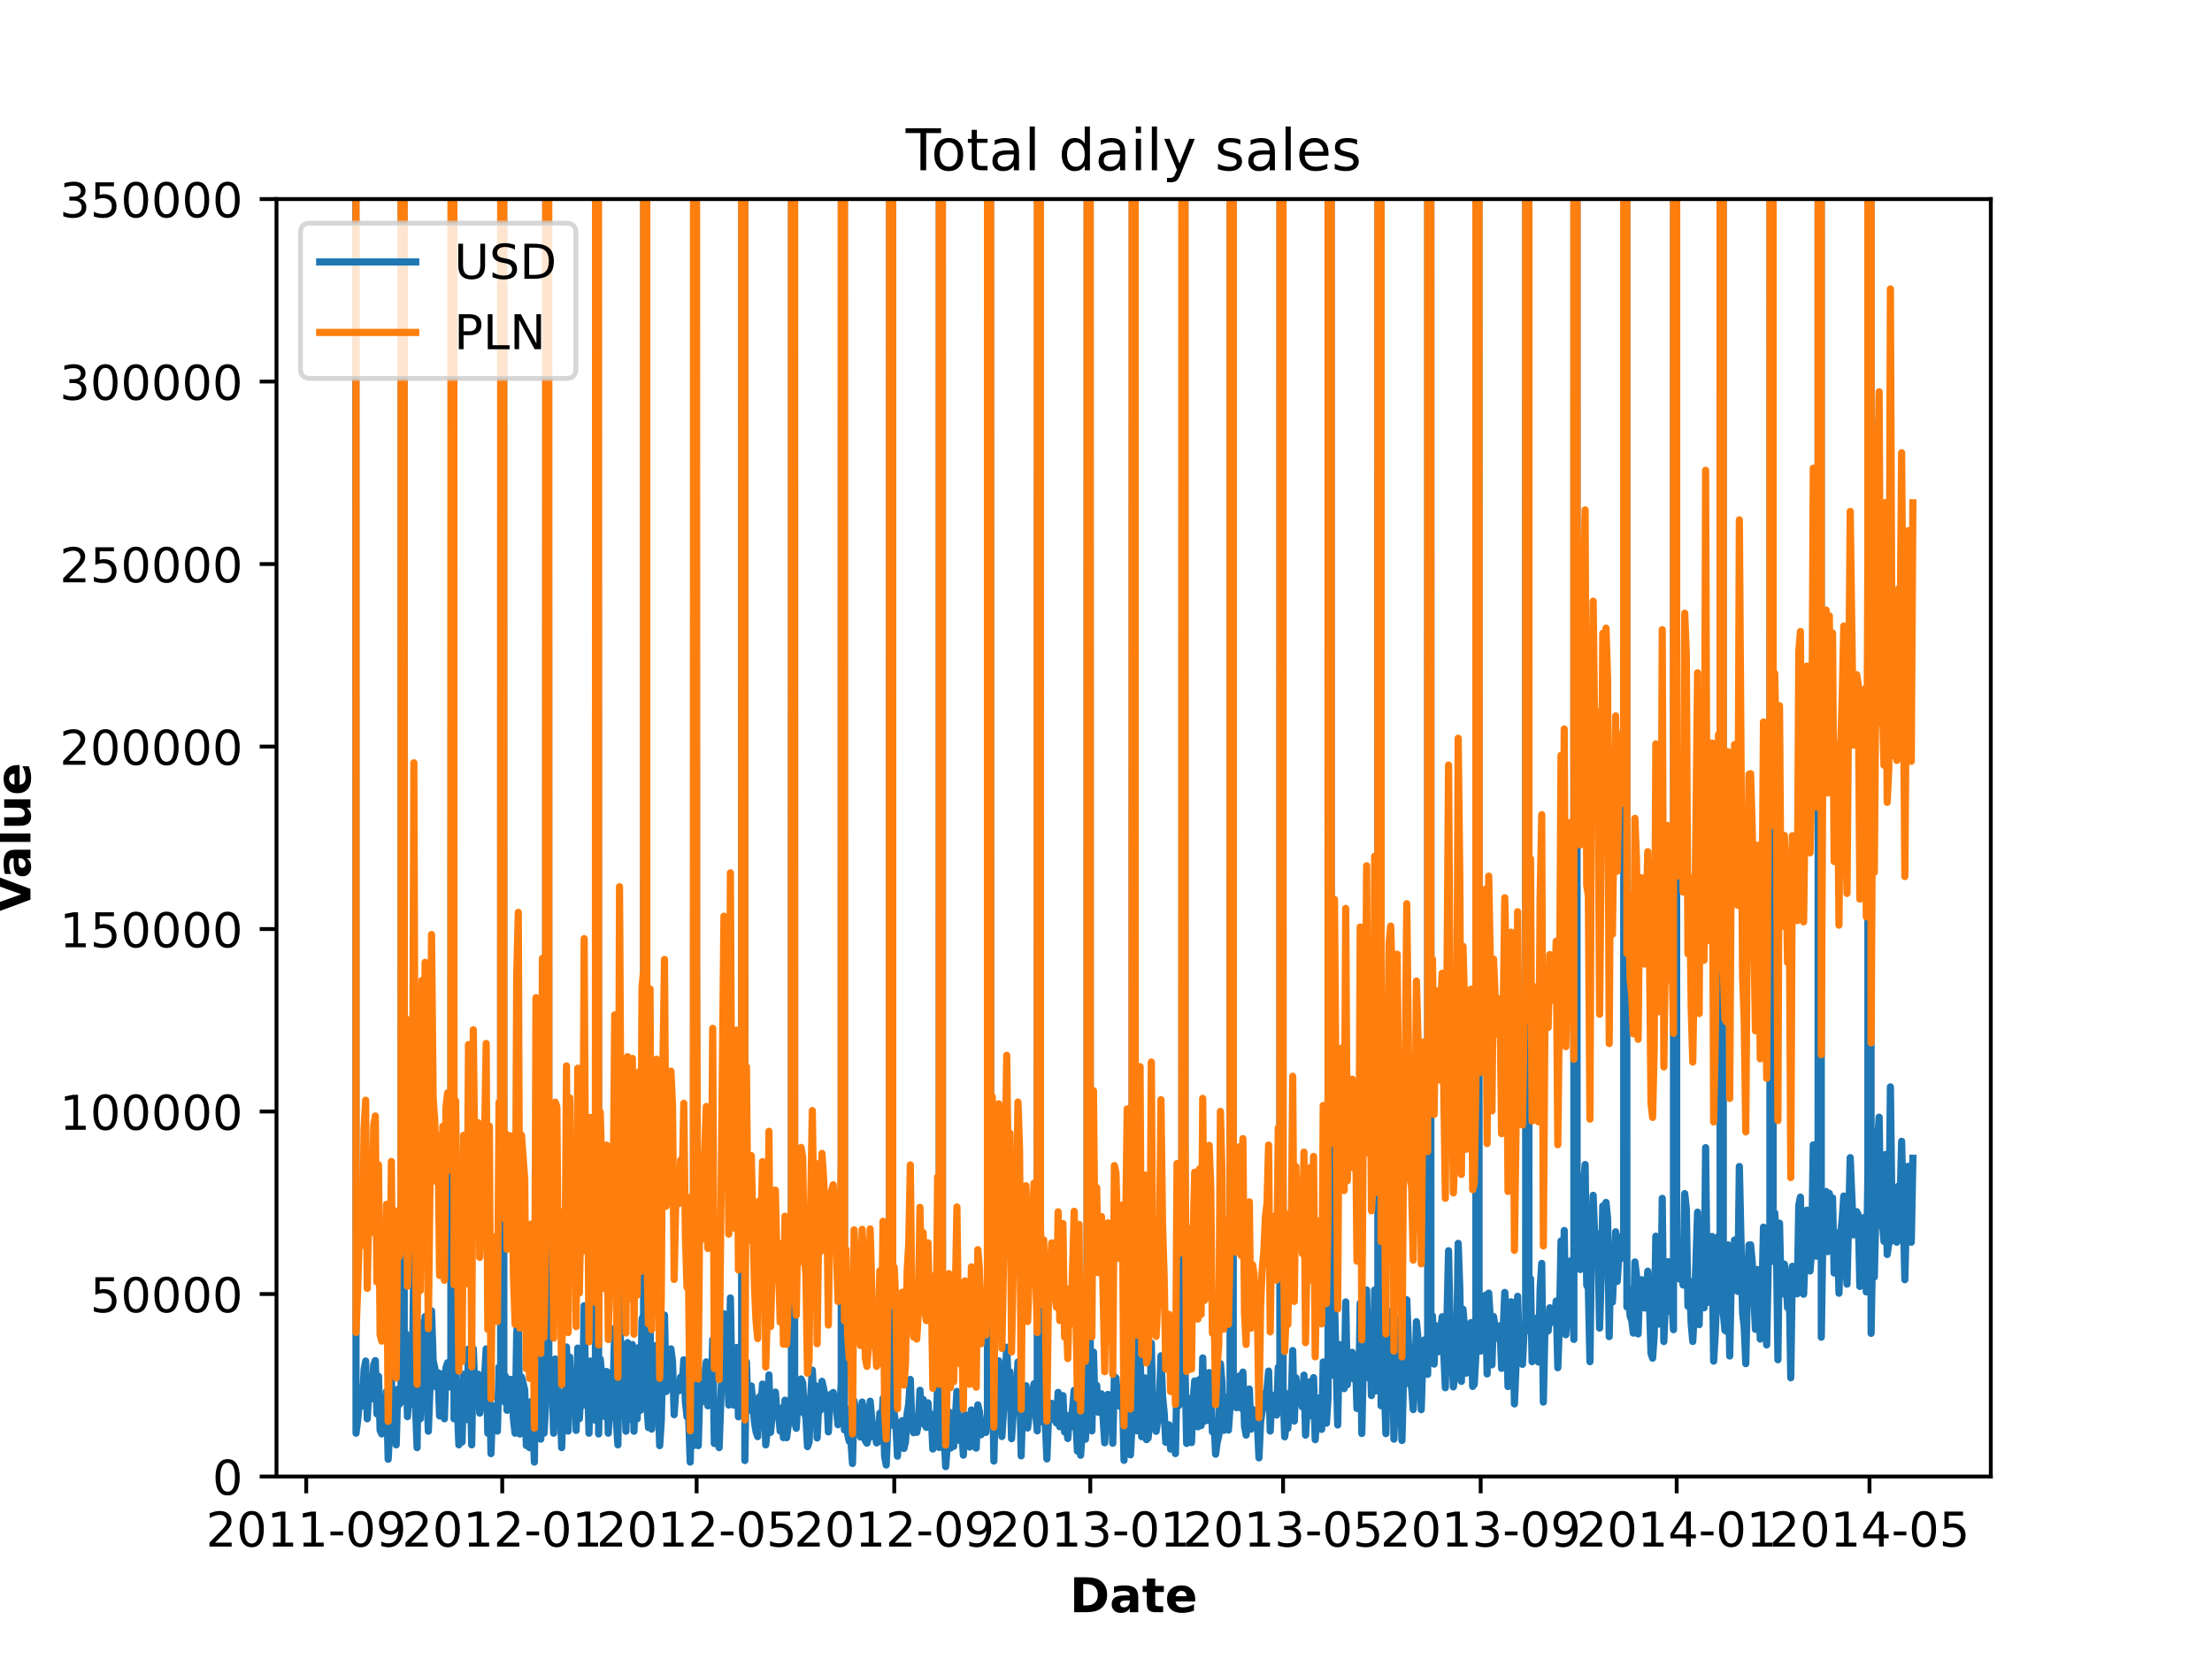 <?xml version="1.0" encoding="utf-8" standalone="no"?>
<!DOCTYPE svg PUBLIC "-//W3C//DTD SVG 1.1//EN"
  "http://www.w3.org/Graphics/SVG/1.1/DTD/svg11.dtd">
<!-- Created with matplotlib (https://matplotlib.org/) -->
<svg height="345.6pt" version="1.1" viewBox="0 0 460.8 345.6" width="460.8pt" xmlns="http://www.w3.org/2000/svg" xmlns:xlink="http://www.w3.org/1999/xlink">
 <defs>
  <style type="text/css">*{stroke-linecap:butt;stroke-linejoin:round;}</style>
 </defs>
 <g id="figure_1">
  <g id="patch_1">
   <path d="M 0 345.6 
L 460.8 345.6 
L 460.8 0 
L 0 0 
z
" style="fill:#ffffff;"/>
  </g>
  <g id="axes_1">
   <g id="patch_2">
    <path d="M 57.6 307.584 
L 414.72 307.584 
L 414.72 41.472 
L 57.6 41.472 
z
" style="fill:#ffffff;"/>
   </g>
   <g id="matplotlib.axis_1">
    <g id="xtick_1">
     <g id="line2d_1">
      <defs>
       <path d="M 0 0 
L 0 3.5 
" id="m9db5290a13" style="stroke:#000000;stroke-width:0.8;"/>
      </defs>
      <g>
       <use style="stroke:#000000;stroke-width:0.8;" x="63.792" xlink:href="#m9db5290a13" y="307.584"/>
      </g>
     </g>
     <g id="text_1">
      <!-- 2011-09 -->
      <g transform="translate(42.9 322.182)scale(0.1 -0.1)">
       <defs>
        <path d="M 19.188 8.297 
L 53.609 8.297 
L 53.609 0 
L 7.328 0 
L 7.328 8.297 
Q 12.938 14.109 22.625 23.891 
Q 32.328 33.688 34.812 36.531 
Q 39.547 41.844 41.422 45.531 
Q 43.312 49.219 43.312 52.781 
Q 43.312 58.594 39.234 62.25 
Q 35.156 65.922 28.609 65.922 
Q 23.969 65.922 18.812 64.312 
Q 13.672 62.703 7.812 59.422 
L 7.812 69.391 
Q 13.766 71.781 18.938 73 
Q 24.125 74.219 28.422 74.219 
Q 39.75 74.219 46.484 68.547 
Q 53.219 62.891 53.219 53.422 
Q 53.219 48.922 51.531 44.891 
Q 49.859 40.875 45.406 35.406 
Q 44.188 33.984 37.641 27.219 
Q 31.109 20.453 19.188 8.297 
z
" id="DejaVuSans-50"/>
        <path d="M 31.781 66.406 
Q 24.172 66.406 20.328 58.906 
Q 16.5 51.422 16.5 36.375 
Q 16.5 21.391 20.328 13.891 
Q 24.172 6.391 31.781 6.391 
Q 39.453 6.391 43.281 13.891 
Q 47.125 21.391 47.125 36.375 
Q 47.125 51.422 43.281 58.906 
Q 39.453 66.406 31.781 66.406 
z
M 31.781 74.219 
Q 44.047 74.219 50.516 64.516 
Q 56.984 54.828 56.984 36.375 
Q 56.984 17.969 50.516 8.266 
Q 44.047 -1.422 31.781 -1.422 
Q 19.531 -1.422 13.062 8.266 
Q 6.594 17.969 6.594 36.375 
Q 6.594 54.828 13.062 64.516 
Q 19.531 74.219 31.781 74.219 
z
" id="DejaVuSans-48"/>
        <path d="M 12.406 8.297 
L 28.516 8.297 
L 28.516 63.922 
L 10.984 60.406 
L 10.984 69.391 
L 28.422 72.906 
L 38.281 72.906 
L 38.281 8.297 
L 54.391 8.297 
L 54.391 0 
L 12.406 0 
z
" id="DejaVuSans-49"/>
        <path d="M 4.891 31.391 
L 31.203 31.391 
L 31.203 23.391 
L 4.891 23.391 
z
" id="DejaVuSans-45"/>
        <path d="M 10.984 1.516 
L 10.984 10.5 
Q 14.703 8.734 18.5 7.812 
Q 22.312 6.891 25.984 6.891 
Q 35.75 6.891 40.891 13.453 
Q 46.047 20.016 46.781 33.406 
Q 43.953 29.203 39.594 26.953 
Q 35.25 24.703 29.984 24.703 
Q 19.047 24.703 12.672 31.312 
Q 6.297 37.938 6.297 49.422 
Q 6.297 60.641 12.938 67.422 
Q 19.578 74.219 30.609 74.219 
Q 43.266 74.219 49.922 64.516 
Q 56.594 54.828 56.594 36.375 
Q 56.594 19.141 48.406 8.859 
Q 40.234 -1.422 26.422 -1.422 
Q 22.703 -1.422 18.891 -0.688 
Q 15.094 0.047 10.984 1.516 
z
M 30.609 32.422 
Q 37.25 32.422 41.125 36.953 
Q 45.016 41.5 45.016 49.422 
Q 45.016 57.281 41.125 61.844 
Q 37.25 66.406 30.609 66.406 
Q 23.969 66.406 20.094 61.844 
Q 16.219 57.281 16.219 49.422 
Q 16.219 41.5 20.094 36.953 
Q 23.969 32.422 30.609 32.422 
z
" id="DejaVuSans-57"/>
       </defs>
       <use xlink:href="#DejaVuSans-50"/>
       <use x="63.623" xlink:href="#DejaVuSans-48"/>
       <use x="127.246" xlink:href="#DejaVuSans-49"/>
       <use x="190.869" xlink:href="#DejaVuSans-49"/>
       <use x="254.492" xlink:href="#DejaVuSans-45"/>
       <use x="290.576" xlink:href="#DejaVuSans-48"/>
       <use x="354.199" xlink:href="#DejaVuSans-57"/>
      </g>
     </g>
    </g>
    <g id="xtick_2">
     <g id="line2d_2">
      <g>
       <use style="stroke:#000000;stroke-width:0.8;" x="104.625" xlink:href="#m9db5290a13" y="307.584"/>
      </g>
     </g>
     <g id="text_2">
      <!-- 2012-01 -->
      <g transform="translate(83.733 322.182)scale(0.1 -0.1)">
       <use xlink:href="#DejaVuSans-50"/>
       <use x="63.623" xlink:href="#DejaVuSans-48"/>
       <use x="127.246" xlink:href="#DejaVuSans-49"/>
       <use x="190.869" xlink:href="#DejaVuSans-50"/>
       <use x="254.492" xlink:href="#DejaVuSans-45"/>
       <use x="290.576" xlink:href="#DejaVuSans-48"/>
       <use x="354.199" xlink:href="#DejaVuSans-49"/>
      </g>
     </g>
    </g>
    <g id="xtick_3">
     <g id="line2d_3">
      <g>
       <use style="stroke:#000000;stroke-width:0.8;" x="145.123" xlink:href="#m9db5290a13" y="307.584"/>
      </g>
     </g>
     <g id="text_3">
      <!-- 2012-05 -->
      <g transform="translate(124.231 322.182)scale(0.1 -0.1)">
       <defs>
        <path d="M 10.797 72.906 
L 49.516 72.906 
L 49.516 64.594 
L 19.828 64.594 
L 19.828 46.734 
Q 21.969 47.469 24.109 47.828 
Q 26.266 48.188 28.422 48.188 
Q 40.625 48.188 47.75 41.5 
Q 54.891 34.812 54.891 23.391 
Q 54.891 11.625 47.562 5.094 
Q 40.234 -1.422 26.906 -1.422 
Q 22.312 -1.422 17.547 -0.641 
Q 12.797 0.141 7.719 1.703 
L 7.719 11.625 
Q 12.109 9.234 16.797 8.062 
Q 21.484 6.891 26.703 6.891 
Q 35.156 6.891 40.078 11.328 
Q 45.016 15.766 45.016 23.391 
Q 45.016 31 40.078 35.438 
Q 35.156 39.891 26.703 39.891 
Q 22.75 39.891 18.812 39.016 
Q 14.891 38.141 10.797 36.281 
z
" id="DejaVuSans-53"/>
       </defs>
       <use xlink:href="#DejaVuSans-50"/>
       <use x="63.623" xlink:href="#DejaVuSans-48"/>
       <use x="127.246" xlink:href="#DejaVuSans-49"/>
       <use x="190.869" xlink:href="#DejaVuSans-50"/>
       <use x="254.492" xlink:href="#DejaVuSans-45"/>
       <use x="290.576" xlink:href="#DejaVuSans-48"/>
       <use x="354.199" xlink:href="#DejaVuSans-53"/>
      </g>
     </g>
    </g>
    <g id="xtick_4">
     <g id="line2d_4">
      <g>
       <use style="stroke:#000000;stroke-width:0.8;" x="186.29" xlink:href="#m9db5290a13" y="307.584"/>
      </g>
     </g>
     <g id="text_4">
      <!-- 2012-09 -->
      <g transform="translate(165.399 322.182)scale(0.1 -0.1)">
       <use xlink:href="#DejaVuSans-50"/>
       <use x="63.623" xlink:href="#DejaVuSans-48"/>
       <use x="127.246" xlink:href="#DejaVuSans-49"/>
       <use x="190.869" xlink:href="#DejaVuSans-50"/>
       <use x="254.492" xlink:href="#DejaVuSans-45"/>
       <use x="290.576" xlink:href="#DejaVuSans-48"/>
       <use x="354.199" xlink:href="#DejaVuSans-57"/>
      </g>
     </g>
    </g>
    <g id="xtick_5">
     <g id="line2d_5">
      <g>
       <use style="stroke:#000000;stroke-width:0.8;" x="227.123" xlink:href="#m9db5290a13" y="307.584"/>
      </g>
     </g>
     <g id="text_5">
      <!-- 2013-01 -->
      <g transform="translate(206.232 322.182)scale(0.1 -0.1)">
       <defs>
        <path d="M 40.578 39.312 
Q 47.656 37.797 51.625 33 
Q 55.609 28.219 55.609 21.188 
Q 55.609 10.406 48.188 4.484 
Q 40.766 -1.422 27.094 -1.422 
Q 22.516 -1.422 17.656 -0.516 
Q 12.797 0.391 7.625 2.203 
L 7.625 11.719 
Q 11.719 9.328 16.594 8.109 
Q 21.484 6.891 26.812 6.891 
Q 36.078 6.891 40.938 10.547 
Q 45.797 14.203 45.797 21.188 
Q 45.797 27.641 41.281 31.266 
Q 36.766 34.906 28.719 34.906 
L 20.219 34.906 
L 20.219 43.016 
L 29.109 43.016 
Q 36.375 43.016 40.234 45.922 
Q 44.094 48.828 44.094 54.297 
Q 44.094 59.906 40.109 62.906 
Q 36.141 65.922 28.719 65.922 
Q 24.656 65.922 20.016 65.031 
Q 15.375 64.156 9.812 62.312 
L 9.812 71.094 
Q 15.438 72.656 20.344 73.438 
Q 25.25 74.219 29.594 74.219 
Q 40.828 74.219 47.359 69.109 
Q 53.906 64.016 53.906 55.328 
Q 53.906 49.266 50.438 45.094 
Q 46.969 40.922 40.578 39.312 
z
" id="DejaVuSans-51"/>
       </defs>
       <use xlink:href="#DejaVuSans-50"/>
       <use x="63.623" xlink:href="#DejaVuSans-48"/>
       <use x="127.246" xlink:href="#DejaVuSans-49"/>
       <use x="190.869" xlink:href="#DejaVuSans-51"/>
       <use x="254.492" xlink:href="#DejaVuSans-45"/>
       <use x="290.576" xlink:href="#DejaVuSans-48"/>
       <use x="354.199" xlink:href="#DejaVuSans-49"/>
      </g>
     </g>
    </g>
    <g id="xtick_6">
     <g id="line2d_6">
      <g>
       <use style="stroke:#000000;stroke-width:0.8;" x="267.287" xlink:href="#m9db5290a13" y="307.584"/>
      </g>
     </g>
     <g id="text_6">
      <!-- 2013-05 -->
      <g transform="translate(246.395 322.182)scale(0.1 -0.1)">
       <use xlink:href="#DejaVuSans-50"/>
       <use x="63.623" xlink:href="#DejaVuSans-48"/>
       <use x="127.246" xlink:href="#DejaVuSans-49"/>
       <use x="190.869" xlink:href="#DejaVuSans-51"/>
       <use x="254.492" xlink:href="#DejaVuSans-45"/>
       <use x="290.576" xlink:href="#DejaVuSans-48"/>
       <use x="354.199" xlink:href="#DejaVuSans-53"/>
      </g>
     </g>
    </g>
    <g id="xtick_7">
     <g id="line2d_7">
      <g>
       <use style="stroke:#000000;stroke-width:0.8;" x="308.454" xlink:href="#m9db5290a13" y="307.584"/>
      </g>
     </g>
     <g id="text_7">
      <!-- 2013-09 -->
      <g transform="translate(287.563 322.182)scale(0.1 -0.1)">
       <use xlink:href="#DejaVuSans-50"/>
       <use x="63.623" xlink:href="#DejaVuSans-48"/>
       <use x="127.246" xlink:href="#DejaVuSans-49"/>
       <use x="190.869" xlink:href="#DejaVuSans-51"/>
       <use x="254.492" xlink:href="#DejaVuSans-45"/>
       <use x="290.576" xlink:href="#DejaVuSans-48"/>
       <use x="354.199" xlink:href="#DejaVuSans-57"/>
      </g>
     </g>
    </g>
    <g id="xtick_8">
     <g id="line2d_8">
      <g>
       <use style="stroke:#000000;stroke-width:0.8;" x="349.287" xlink:href="#m9db5290a13" y="307.584"/>
      </g>
     </g>
     <g id="text_8">
      <!-- 2014-01 -->
      <g transform="translate(328.396 322.182)scale(0.1 -0.1)">
       <defs>
        <path d="M 37.797 64.312 
L 12.891 25.391 
L 37.797 25.391 
z
M 35.203 72.906 
L 47.609 72.906 
L 47.609 25.391 
L 58.016 25.391 
L 58.016 17.188 
L 47.609 17.188 
L 47.609 0 
L 37.797 0 
L 37.797 17.188 
L 4.891 17.188 
L 4.891 26.703 
z
" id="DejaVuSans-52"/>
       </defs>
       <use xlink:href="#DejaVuSans-50"/>
       <use x="63.623" xlink:href="#DejaVuSans-48"/>
       <use x="127.246" xlink:href="#DejaVuSans-49"/>
       <use x="190.869" xlink:href="#DejaVuSans-52"/>
       <use x="254.492" xlink:href="#DejaVuSans-45"/>
       <use x="290.576" xlink:href="#DejaVuSans-48"/>
       <use x="354.199" xlink:href="#DejaVuSans-49"/>
      </g>
     </g>
    </g>
    <g id="xtick_9">
     <g id="line2d_9">
      <g>
       <use style="stroke:#000000;stroke-width:0.8;" x="389.45" xlink:href="#m9db5290a13" y="307.584"/>
      </g>
     </g>
     <g id="text_9">
      <!-- 2014-05 -->
      <g transform="translate(368.559 322.182)scale(0.1 -0.1)">
       <use xlink:href="#DejaVuSans-50"/>
       <use x="63.623" xlink:href="#DejaVuSans-48"/>
       <use x="127.246" xlink:href="#DejaVuSans-49"/>
       <use x="190.869" xlink:href="#DejaVuSans-52"/>
       <use x="254.492" xlink:href="#DejaVuSans-45"/>
       <use x="290.576" xlink:href="#DejaVuSans-48"/>
       <use x="354.199" xlink:href="#DejaVuSans-53"/>
      </g>
     </g>
    </g>
    <g id="text_10">
     <!-- Date -->
     <g transform="translate(222.854 335.861)scale(0.1 -0.1)">
      <defs>
       <path d="M 27.984 58.688 
L 27.984 14.203 
L 34.719 14.203 
Q 46.234 14.203 52.312 19.922 
Q 58.406 25.641 58.406 36.531 
Q 58.406 47.359 52.344 53.016 
Q 46.297 58.688 34.719 58.688 
z
M 9.188 72.906 
L 29 72.906 
Q 45.609 72.906 53.734 70.531 
Q 61.859 68.172 67.672 62.5 
Q 72.797 57.562 75.281 51.109 
Q 77.781 44.672 77.781 36.531 
Q 77.781 28.266 75.281 21.797 
Q 72.797 15.328 67.672 10.406 
Q 61.812 4.734 53.609 2.359 
Q 45.406 0 29 0 
L 9.188 0 
z
" id="DejaVuSans-Bold-68"/>
       <path d="M 32.906 24.609 
Q 27.438 24.609 24.672 22.75 
Q 21.922 20.906 21.922 17.281 
Q 21.922 13.969 24.141 12.078 
Q 26.375 10.203 30.328 10.203 
Q 35.25 10.203 38.625 13.734 
Q 42 17.281 42 22.609 
L 42 24.609 
z
M 59.625 31.203 
L 59.625 0 
L 42 0 
L 42 8.109 
Q 38.484 3.125 34.078 0.844 
Q 29.688 -1.422 23.391 -1.422 
Q 14.891 -1.422 9.594 3.531 
Q 4.297 8.5 4.297 16.406 
Q 4.297 26.031 10.906 30.516 
Q 17.531 35.016 31.688 35.016 
L 42 35.016 
L 42 36.375 
Q 42 40.531 38.719 42.453 
Q 35.453 44.391 28.516 44.391 
Q 22.906 44.391 18.062 43.266 
Q 13.234 42.141 9.078 39.891 
L 9.078 53.219 
Q 14.703 54.594 20.359 55.297 
Q 26.031 56 31.688 56 
Q 46.484 56 53.047 50.172 
Q 59.625 44.344 59.625 31.203 
z
" id="DejaVuSans-Bold-97"/>
       <path d="M 27.484 70.219 
L 27.484 54.688 
L 45.516 54.688 
L 45.516 42.188 
L 27.484 42.188 
L 27.484 19 
Q 27.484 15.188 29 13.844 
Q 30.516 12.5 35.016 12.5 
L 44 12.5 
L 44 0 
L 29 0 
Q 18.656 0 14.328 4.312 
Q 10.016 8.641 10.016 19 
L 10.016 42.188 
L 1.312 42.188 
L 1.312 54.688 
L 10.016 54.688 
L 10.016 70.219 
z
" id="DejaVuSans-Bold-116"/>
       <path d="M 62.984 27.484 
L 62.984 22.516 
L 22.125 22.516 
Q 22.75 16.359 26.562 13.281 
Q 30.375 10.203 37.203 10.203 
Q 42.719 10.203 48.5 11.844 
Q 54.297 13.484 60.406 16.797 
L 60.406 3.328 
Q 54.203 0.984 48 -0.219 
Q 41.797 -1.422 35.594 -1.422 
Q 20.75 -1.422 12.516 6.125 
Q 4.297 13.672 4.297 27.297 
Q 4.297 40.672 12.375 48.328 
Q 20.453 56 34.625 56 
Q 47.516 56 55.25 48.234 
Q 62.984 40.484 62.984 27.484 
z
M 45.016 33.297 
Q 45.016 38.281 42.109 41.328 
Q 39.203 44.391 34.516 44.391 
Q 29.438 44.391 26.266 41.531 
Q 23.094 38.672 22.312 33.297 
z
" id="DejaVuSans-Bold-101"/>
      </defs>
      <use xlink:href="#DejaVuSans-Bold-68"/>
      <use x="83.008" xlink:href="#DejaVuSans-Bold-97"/>
      <use x="150.488" xlink:href="#DejaVuSans-Bold-116"/>
      <use x="198.291" xlink:href="#DejaVuSans-Bold-101"/>
     </g>
    </g>
   </g>
   <g id="matplotlib.axis_2">
    <g id="ytick_1">
     <g id="line2d_10">
      <defs>
       <path d="M 0 0 
L -3.5 0 
" id="m5d11845ed7" style="stroke:#000000;stroke-width:0.8;"/>
      </defs>
      <g>
       <use style="stroke:#000000;stroke-width:0.8;" x="57.6" xlink:href="#m5d11845ed7" y="307.584"/>
      </g>
     </g>
     <g id="text_11">
      <!-- 0 -->
      <g transform="translate(44.237 311.383)scale(0.1 -0.1)">
       <use xlink:href="#DejaVuSans-48"/>
      </g>
     </g>
    </g>
    <g id="ytick_2">
     <g id="line2d_11">
      <g>
       <use style="stroke:#000000;stroke-width:0.8;" x="57.6" xlink:href="#m5d11845ed7" y="269.568"/>
      </g>
     </g>
     <g id="text_12">
      <!-- 50000 -->
      <g transform="translate(18.788 273.367)scale(0.1 -0.1)">
       <use xlink:href="#DejaVuSans-53"/>
       <use x="63.623" xlink:href="#DejaVuSans-48"/>
       <use x="127.246" xlink:href="#DejaVuSans-48"/>
       <use x="190.869" xlink:href="#DejaVuSans-48"/>
       <use x="254.492" xlink:href="#DejaVuSans-48"/>
      </g>
     </g>
    </g>
    <g id="ytick_3">
     <g id="line2d_12">
      <g>
       <use style="stroke:#000000;stroke-width:0.8;" x="57.6" xlink:href="#m5d11845ed7" y="231.552"/>
      </g>
     </g>
     <g id="text_13">
      <!-- 100000 -->
      <g transform="translate(12.425 235.351)scale(0.1 -0.1)">
       <use xlink:href="#DejaVuSans-49"/>
       <use x="63.623" xlink:href="#DejaVuSans-48"/>
       <use x="127.246" xlink:href="#DejaVuSans-48"/>
       <use x="190.869" xlink:href="#DejaVuSans-48"/>
       <use x="254.492" xlink:href="#DejaVuSans-48"/>
       <use x="318.115" xlink:href="#DejaVuSans-48"/>
      </g>
     </g>
    </g>
    <g id="ytick_4">
     <g id="line2d_13">
      <g>
       <use style="stroke:#000000;stroke-width:0.8;" x="57.6" xlink:href="#m5d11845ed7" y="193.536"/>
      </g>
     </g>
     <g id="text_14">
      <!-- 150000 -->
      <g transform="translate(12.425 197.335)scale(0.1 -0.1)">
       <use xlink:href="#DejaVuSans-49"/>
       <use x="63.623" xlink:href="#DejaVuSans-53"/>
       <use x="127.246" xlink:href="#DejaVuSans-48"/>
       <use x="190.869" xlink:href="#DejaVuSans-48"/>
       <use x="254.492" xlink:href="#DejaVuSans-48"/>
       <use x="318.115" xlink:href="#DejaVuSans-48"/>
      </g>
     </g>
    </g>
    <g id="ytick_5">
     <g id="line2d_14">
      <g>
       <use style="stroke:#000000;stroke-width:0.8;" x="57.6" xlink:href="#m5d11845ed7" y="155.52"/>
      </g>
     </g>
     <g id="text_15">
      <!-- 200000 -->
      <g transform="translate(12.425 159.319)scale(0.1 -0.1)">
       <use xlink:href="#DejaVuSans-50"/>
       <use x="63.623" xlink:href="#DejaVuSans-48"/>
       <use x="127.246" xlink:href="#DejaVuSans-48"/>
       <use x="190.869" xlink:href="#DejaVuSans-48"/>
       <use x="254.492" xlink:href="#DejaVuSans-48"/>
       <use x="318.115" xlink:href="#DejaVuSans-48"/>
      </g>
     </g>
    </g>
    <g id="ytick_6">
     <g id="line2d_15">
      <g>
       <use style="stroke:#000000;stroke-width:0.8;" x="57.6" xlink:href="#m5d11845ed7" y="117.504"/>
      </g>
     </g>
     <g id="text_16">
      <!-- 250000 -->
      <g transform="translate(12.425 121.303)scale(0.1 -0.1)">
       <use xlink:href="#DejaVuSans-50"/>
       <use x="63.623" xlink:href="#DejaVuSans-53"/>
       <use x="127.246" xlink:href="#DejaVuSans-48"/>
       <use x="190.869" xlink:href="#DejaVuSans-48"/>
       <use x="254.492" xlink:href="#DejaVuSans-48"/>
       <use x="318.115" xlink:href="#DejaVuSans-48"/>
      </g>
     </g>
    </g>
    <g id="ytick_7">
     <g id="line2d_16">
      <g>
       <use style="stroke:#000000;stroke-width:0.8;" x="57.6" xlink:href="#m5d11845ed7" y="79.488"/>
      </g>
     </g>
     <g id="text_17">
      <!-- 300000 -->
      <g transform="translate(12.425 83.287)scale(0.1 -0.1)">
       <use xlink:href="#DejaVuSans-51"/>
       <use x="63.623" xlink:href="#DejaVuSans-48"/>
       <use x="127.246" xlink:href="#DejaVuSans-48"/>
       <use x="190.869" xlink:href="#DejaVuSans-48"/>
       <use x="254.492" xlink:href="#DejaVuSans-48"/>
       <use x="318.115" xlink:href="#DejaVuSans-48"/>
      </g>
     </g>
    </g>
    <g id="ytick_8">
     <g id="line2d_17">
      <g>
       <use style="stroke:#000000;stroke-width:0.8;" x="57.6" xlink:href="#m5d11845ed7" y="41.472"/>
      </g>
     </g>
     <g id="text_18">
      <!-- 350000 -->
      <g transform="translate(12.425 45.271)scale(0.1 -0.1)">
       <use xlink:href="#DejaVuSans-51"/>
       <use x="63.623" xlink:href="#DejaVuSans-53"/>
       <use x="127.246" xlink:href="#DejaVuSans-48"/>
       <use x="190.869" xlink:href="#DejaVuSans-48"/>
       <use x="254.492" xlink:href="#DejaVuSans-48"/>
       <use x="318.115" xlink:href="#DejaVuSans-48"/>
      </g>
     </g>
    </g>
    <g id="text_19">
     <!-- Value -->
     <g transform="translate(6.345 190.162)rotate(-90)scale(0.1 -0.1)">
      <defs>
       <path d="M 0.484 72.906 
L 19.391 72.906 
L 38.719 19.094 
L 58.016 72.906 
L 76.906 72.906 
L 49.906 0 
L 27.484 0 
z
" id="DejaVuSans-Bold-86"/>
       <path d="M 8.406 75.984 
L 25.875 75.984 
L 25.875 0 
L 8.406 0 
z
" id="DejaVuSans-Bold-108"/>
       <path d="M 7.812 21.297 
L 7.812 54.688 
L 25.391 54.688 
L 25.391 49.219 
Q 25.391 44.781 25.344 38.062 
Q 25.297 31.344 25.297 29.109 
Q 25.297 22.516 25.641 19.609 
Q 25.984 16.703 26.812 15.375 
Q 27.875 13.672 29.609 12.734 
Q 31.344 11.812 33.594 11.812 
Q 39.062 11.812 42.188 16.016 
Q 45.312 20.219 45.312 27.688 
L 45.312 54.688 
L 62.797 54.688 
L 62.797 0 
L 45.312 0 
L 45.312 7.906 
Q 41.359 3.125 36.938 0.844 
Q 32.516 -1.422 27.203 -1.422 
Q 17.719 -1.422 12.766 4.391 
Q 7.812 10.203 7.812 21.297 
z
" id="DejaVuSans-Bold-117"/>
      </defs>
      <use xlink:href="#DejaVuSans-Bold-86"/>
      <use x="71.893" xlink:href="#DejaVuSans-Bold-97"/>
      <use x="139.373" xlink:href="#DejaVuSans-Bold-108"/>
      <use x="173.65" xlink:href="#DejaVuSans-Bold-117"/>
      <use x="244.842" xlink:href="#DejaVuSans-Bold-101"/>
     </g>
    </g>
   </g>
   <g id="line2d_18">
    <path clip-path="url(#p1da29f68fe)" d="M 74.117 -1 
L 74.167 298.565 
L 74.502 295.879 
L 75.172 289.109 
L 75.506 292.873 
L 75.841 285.365 
L 76.176 283.534 
L 76.51 295.559 
L 76.845 289.3 
L 77.18 289.546 
L 77.514 291.378 
L 77.849 284.304 
L 78.184 283.438 
L 78.518 294.555 
L 78.853 286.711 
L 79.188 297.978 
L 79.523 298.715 
L 79.857 291.965 
L 80.192 295.121 
L 80.527 289.846 
L 80.861 303.99 
L 81.196 297.978 
L 81.531 286.881 
L 81.865 298.736 
L 82.2 291.965 
L 82.535 300.984 
L 82.87 289.408 
L 83.204 292.553 
L 83.539 291.965 
L 83.606 -1 
M 84.142 -1 
L 84.208 286.123 
L 84.543 277.842 
L 84.878 295.121 
L 85.212 289.888 
L 85.547 292.553 
L 85.882 289.696 
L 86.216 260.994 
L 86.551 292.702 
L 86.886 301.571 
L 87.221 276.934 
L 87.555 295.559 
L 87.89 275.497 
L 88.225 292.723 
L 88.559 274.248 
L 88.894 289.13 
L 89.229 298.149 
L 89.563 289.546 
L 89.898 273.073 
L 90.233 283.459 
L 90.567 284.928 
L 90.902 288.959 
L 91.237 285.953 
L 91.572 294.971 
L 91.906 291.549 
L 92.241 286.123 
L 92.576 295.559 
L 92.91 284.928 
L 93.245 283.875 
L 93.58 287.01 
L 93.914 288.959 
L 94.076 -1 
M 94.421 -1 
L 94.584 295.559 
L 94.919 284.025 
L 95.588 300.984 
L 95.923 289.717 
L 96.257 300.397 
L 96.592 286.273 
L 96.927 292.553 
L 97.261 295.73 
L 97.596 281.019 
L 97.931 286.54 
L 98.265 300.984 
L 98.6 280.977 
L 98.935 289.621 
L 99.27 286.86 
L 99.604 286.273 
L 99.939 294.384 
L 100.943 286.839 
L 101.278 280.998 
L 101.612 298.565 
L 101.947 286.102 
L 102.282 302.816 
L 102.617 292.873 
L 102.951 295.121 
L 103.286 294.555 
L 103.621 298.128 
L 103.955 284.778 
L 104.29 289.3 
L 104.35 -1 
M 104.899 -1 
L 104.959 291.965 
L 105.294 286.711 
L 105.629 293.797 
L 106.298 287.347 
L 106.633 289.867 
L 106.968 295.73 
L 107.302 298.565 
L 107.637 277.842 
L 107.972 273.927 
L 108.306 298.736 
L 108.641 286.86 
L 109.31 289.546 
L 109.645 301.134 
L 109.98 295.559 
L 110.315 301.571 
L 110.649 291.965 
L 110.984 294.971 
L 111.319 304.578 
L 111.653 277.842 
L 111.988 292.553 
L 112.323 282.946 
L 112.657 299.809 
L 112.992 274.098 
L 113.327 298.565 
L 113.661 292.723 
L 113.74 -1 
M 114.253 -1 
L 114.331 289.109 
L 114.666 287.955 
L 115 286.123 
L 115.335 298.565 
L 115.67 283.096 
L 116.004 283.417 
L 116.339 295.9 
L 116.674 291.965 
L 117.008 301.571 
L 117.343 290.038 
L 117.678 295.121 
L 118.013 280.602 
L 118.347 298.128 
L 118.682 282.701 
L 119.017 292.553 
L 119.351 285.964 
L 119.686 288.372 
L 120.021 297.978 
L 120.355 280.827 
L 120.69 295.559 
L 121.025 290.038 
L 121.359 292.723 
L 121.694 272 
L 122.029 292.723 
L 122.364 285.515 
L 122.698 298.565 
L 123.033 283.534 
L 123.702 295.559 
L 124.037 295.879 
L 124.169 -1 
M 124.574 -1 
L 124.706 298.715 
L 125.041 283.117 
L 125.376 286.881 
L 125.711 292.723 
L 126.045 295.121 
L 126.38 285.707 
L 126.715 298.565 
L 127.049 292.553 
L 127.384 295.142 
L 127.719 290.038 
L 128.053 276.688 
L 128.388 295.879 
L 128.723 300.984 
L 129.057 268.823 
L 129.392 287.16 
L 129.727 280.827 
L 130.396 298.149 
L 130.731 279.694 
L 131.066 295.292 
L 131.4 295.709 
L 131.735 280.09 
L 132.07 298.149 
L 132.404 288.842 
L 132.739 295.559 
L 133.074 280.698 
L 133.409 293.797 
L 133.743 274.835 
L 134.078 273.831 
L 134.125 -1 
M 134.697 -1 
L 134.747 292.553 
L 135.082 297.39 
L 135.417 274.835 
L 135.751 297.711 
L 136.086 288.276 
L 136.421 295.292 
L 136.755 280.261 
L 137.425 301.155 
L 137.76 295.879 
L 138.094 280.698 
L 138.429 273.96 
L 138.764 289.888 
L 139.098 288.959 
L 139.433 282.113 
L 139.768 280.998 
L 140.102 283.683 
L 140.437 294.705 
L 140.772 289.696 
L 141.441 289.717 
L 141.776 286.881 
L 142.111 288.404 
L 142.445 283.267 
L 142.78 291.965 
L 143.115 295.142 
L 143.449 295.142 
L 143.784 304.578 
L 144.119 289.13 
L 144.453 301.155 
L 144.566 -1 
M 145.017 -1 
L 145.123 274.077 
L 145.458 301.155 
L 145.792 289.279 
L 146.127 292.115 
L 146.462 286.86 
L 146.796 286.423 
L 147.131 283.704 
L 147.466 292.852 
L 147.8 286.273 
L 148.135 292.702 
L 148.47 279.086 
L 148.804 300.717 
L 149.139 295.858 
L 149.474 294.384 
L 149.809 301.571 
L 150.813 273.682 
L 151.147 289.279 
L 151.482 283.117 
L 151.817 292.702 
L 152.151 270.388 
L 152.486 289.109 
L 152.821 292.702 
L 153.49 280.698 
L 153.825 295.142 
L 154.16 283.875 
L 154.494 292.265 
L 154.542 -1 
M 155.114 -1 
L 155.164 304.253 
L 155.498 283.724 
L 155.833 293.863 
L 156.168 289.792 
L 156.502 288.713 
L 157.172 296.258 
L 157.507 298.295 
L 157.841 299.271 
L 158.176 290.975 
L 158.511 292.905 
L 158.845 288.329 
L 159.18 289.15 
L 159.515 300.988 
L 159.849 297.746 
L 160.184 286.416 
L 160.519 298.393 
L 161.188 291.314 
L 161.523 289.993 
L 161.858 294.094 
L 162.192 294.537 
L 162.527 298.132 
L 162.862 293.295 
L 163.196 299.486 
L 163.531 291.683 
L 163.866 299.505 
L 164.2 296.919 
L 164.535 293.096 
L 164.87 290.964 
L 164.902 -1 
M 165.507 -1 
L 165.539 296.118 
L 165.874 297.542 
L 166.209 291.68 
L 166.543 294.206 
L 166.878 287.266 
L 167.213 288.068 
L 167.547 294.189 
L 167.882 295.255 
L 168.217 301.356 
L 168.552 300.441 
L 168.886 290.762 
L 169.221 285.411 
L 169.556 292.272 
L 169.89 288.641 
L 170.225 299.56 
L 170.56 292.253 
L 170.894 293.808 
L 171.229 287.758 
L 171.564 289.193 
L 171.898 291.608 
L 172.233 290.544 
L 172.568 298.292 
L 172.903 290.659 
L 173.572 290.079 
L 174.241 293.656 
L 174.576 296.809 
L 174.911 294.796 
L 175.245 288 
L 175.285 -1 
M 175.874 -1 
L 175.915 297.876 
L 176.25 293.458 
L 176.584 298.81 
L 176.919 300.253 
L 177.254 300.033 
L 177.588 304.873 
L 177.923 291.826 
L 178.258 294.197 
L 178.592 293.422 
L 178.927 294.67 
L 179.262 299.364 
L 179.596 292.072 
L 179.931 293.831 
L 180.266 300.144 
L 180.601 300.642 
L 180.935 299.412 
L 181.27 291.9 
L 181.939 299.293 
L 182.274 298.422 
L 182.609 300.587 
L 182.943 300.356 
L 183.278 294.396 
L 183.613 299.709 
L 183.948 291.316 
L 184.282 303.372 
L 184.617 305.186 
L 184.952 296.704 
L 185.286 296.158 
L 185.351 -1 
M 185.891 -1 
L 185.956 296.891 
L 186.29 294.518 
L 186.625 296.831 
L 186.96 303.353 
L 187.294 297.348 
L 187.629 297.932 
L 187.964 295.931 
L 188.299 301.738 
L 188.633 300.364 
L 188.968 294.499 
L 189.303 292.531 
L 189.637 287.361 
L 189.972 296.975 
L 190.307 298.463 
L 190.641 296.085 
L 190.976 298.388 
L 191.311 296.559 
L 191.646 289.617 
L 191.98 295.534 
L 192.315 291.52 
L 192.65 296.813 
L 192.984 297.348 
L 193.319 292.231 
L 193.654 297.147 
L 193.988 294.582 
L 194.323 301.866 
L 194.658 298.534 
L 194.992 299.122 
L 195.327 287.946 
L 195.662 301.542 
L 195.701 -1 
M 196.293 -1 
L 196.331 300.236 
L 196.666 298.738 
L 197.001 305.531 
L 197.335 301.104 
L 197.67 294.102 
L 198.005 301.672 
L 198.339 295.823 
L 198.674 301.3 
L 199.344 289.868 
L 199.678 298.534 
L 200.013 300.144 
L 200.348 298.072 
L 200.682 303.133 
L 201.017 294.67 
L 201.352 300.223 
L 201.686 298.152 
L 202.021 301.449 
L 202.356 293.719 
L 202.69 299.091 
L 203.025 301.3 
L 203.36 301.672 
L 203.695 292.656 
L 204.029 294.08 
L 204.364 298.902 
L 204.699 296.066 
L 205.033 298.388 
L 205.368 298.407 
L 205.703 294.433 
L 205.755 -1 
M 206.319 -1 
L 206.372 295.351 
L 206.707 282.707 
L 207.042 304.364 
L 207.376 290.648 
L 207.711 297.804 
L 208.046 283.478 
L 208.715 299.255 
L 209.05 294.075 
L 209.719 280.657 
L 210.054 288.956 
L 210.388 285.773 
L 210.723 299.706 
L 211.058 294.624 
L 211.393 292.236 
L 211.727 290.952 
L 212.062 283.716 
L 212.397 286.741 
L 212.731 303.282 
L 213.066 290.92 
L 213.735 288.666 
L 214.07 297.478 
L 214.405 294.376 
L 214.739 294.232 
L 215.074 290.476 
L 215.409 288.262 
L 215.744 294.279 
L 216.078 298.08 
L 216.167 -1 
M 216.661 -1 
L 216.748 291.03 
L 217.082 296.225 
L 217.417 291.933 
L 217.752 296.244 
L 218.086 303.918 
L 218.421 295.298 
L 218.756 294.366 
L 219.091 292.342 
L 219.425 294.513 
L 219.76 295.842 
L 220.095 296.448 
L 220.429 290.057 
L 220.764 297.217 
L 221.433 290.733 
L 221.768 298.303 
L 222.103 296.685 
L 222.437 299.671 
L 222.772 294.833 
L 223.107 297.237 
L 223.776 289.64 
L 224.446 302.293 
L 224.78 290.528 
L 225.115 303.152 
L 225.45 297.964 
L 225.784 296.264 
L 226.119 299.821 
L 226.454 292.908 
L 226.502 -1 
M 227.075 -1 
L 227.123 291.097 
L 227.458 298.088 
L 227.793 281.664 
L 228.127 293.44 
L 228.462 288.595 
L 228.797 294.194 
L 229.131 293.12 
L 229.466 290.368 
L 230.135 300.568 
L 230.47 291.96 
L 230.805 290.479 
L 231.14 291.961 
L 231.474 291.964 
L 231.809 300.66 
L 232.144 286.754 
L 232.478 287.051 
L 232.813 291.518 
L 233.148 292.894 
L 233.482 290.539 
L 233.817 289.537 
L 234.152 304.216 
L 234.487 291.064 
L 234.821 283.273 
L 235.156 299.126 
L 235.491 303.078 
L 235.825 296.854 
L 235.9 -1 
M 236.421 -1 
L 236.495 291.027 
L 236.829 298.077 
L 237.164 297.582 
L 237.499 279.812 
L 237.833 299.307 
L 238.168 296.674 
L 238.503 287.037 
L 238.838 299.91 
L 239.172 299.579 
L 239.507 296.579 
L 239.842 279.783 
L 240.176 295.053 
L 240.511 293.645 
L 240.846 298.165 
L 241.18 295.858 
L 241.515 292.048 
L 241.85 282.43 
L 242.185 290.866 
L 242.519 294.314 
L 242.854 300.46 
L 243.189 300.285 
L 243.523 296.812 
L 243.858 301.873 
L 244.193 300.31 
L 244.527 297.918 
L 244.862 302.806 
L 245.197 286.847 
L 245.531 292.838 
L 245.866 289.996 
L 246.201 290.104 
L 246.262 -1 
M 246.81 -1 
L 246.87 285.456 
L 247.205 300.698 
L 247.54 291.306 
L 247.874 293.836 
L 248.209 300.516 
L 248.544 291.763 
L 248.878 287.655 
L 249.213 291.52 
L 249.548 297.236 
L 249.883 287.363 
L 250.217 296.979 
L 250.552 282.882 
L 250.887 296.079 
L 251.221 293.518 
L 251.556 295.897 
L 251.891 285.938 
L 252.225 288.677 
L 252.56 298.263 
L 252.895 296.013 
L 253.229 302.937 
L 253.564 300.482 
L 253.899 299.048 
L 254.234 284.082 
L 254.568 287.993 
L 254.903 297.977 
L 255.238 291.117 
L 255.907 297.914 
L 256.242 293.139 
L 256.282 -1 
M 256.872 -1 
L 256.911 289.209 
L 257.246 289.683 
L 257.581 293.242 
L 258.25 286.599 
L 258.585 293.37 
L 258.919 285.829 
L 259.254 297.057 
L 259.589 298.958 
L 259.923 291.364 
L 260.258 289.364 
L 260.593 297.738 
L 260.927 293.584 
L 261.262 294.253 
L 261.597 297.37 
L 261.932 296.467 
L 262.266 303.698 
L 262.601 296.228 
L 262.936 293.887 
L 263.27 292.693 
L 263.605 290.372 
L 263.94 289.47 
L 264.274 285.626 
L 264.609 298.118 
L 264.944 291.045 
L 265.279 292.236 
L 265.613 290.589 
L 265.948 294.782 
L 266.283 284.835 
L 266.617 285.357 
L 266.674 -1 
M 267.23 -1 
L 267.287 289.018 
L 267.621 299.316 
L 267.956 296.638 
L 268.291 297.534 
L 268.625 290.183 
L 268.96 293.009 
L 269.295 281.337 
L 269.63 296.045 
L 269.964 287.018 
L 270.299 290.491 
L 270.634 289.762 
L 271.303 293.101 
L 271.638 286.464 
L 271.972 298.961 
L 272.307 292.934 
L 272.642 295.038 
L 272.976 287.785 
L 273.311 293.87 
L 273.646 286.986 
L 273.981 299.913 
L 274.315 294.324 
L 274.65 291.249 
L 275.319 297.772 
L 275.654 283.727 
L 276.323 296.486 
L 276.658 291.153 
L 276.701 -1 
M 277.286 -1 
L 277.328 286.513 
L 277.997 271.1 
L 278.666 296.851 
L 279.001 280.104 
L 279.336 284.59 
L 279.67 280.127 
L 280.005 289.28 
L 280.34 271.217 
L 280.674 288.457 
L 281.009 282.602 
L 281.344 284.779 
L 281.679 281.714 
L 282.013 287.293 
L 282.348 282.941 
L 282.683 293.416 
L 283.017 292.679 
L 283.352 271.451 
L 283.687 298.626 
L 284.021 283.009 
L 284.356 284.085 
L 284.691 268.726 
L 285.026 287.011 
L 285.36 276.353 
L 285.695 290.728 
L 286.03 289.378 
L 286.364 268.714 
L 286.699 289.734 
L 287.034 280.01 
L 287.06 -1 
M 287.676 -1 
L 287.703 292.844 
L 288.038 278.214 
L 288.707 298.652 
L 289.042 281.001 
L 289.377 274.127 
L 289.711 273.096 
L 290.046 276.916 
L 290.381 299.807 
L 291.05 274.836 
L 291.385 284.777 
L 291.719 288.802 
L 292.054 300.077 
L 292.389 286.816 
L 292.724 281.768 
L 293.058 270.768 
L 293.728 288.388 
L 294.062 288.926 
L 294.397 293.652 
L 294.732 287.615 
L 295.066 275.327 
L 295.401 278.954 
L 295.736 279.484 
L 296.07 293.669 
L 296.405 282.684 
L 296.74 279.127 
L 297.075 281.635 
L 297.409 286.299 
L 297.437 -1 
M 298.052 -1 
L 298.079 274.17 
L 298.413 274.125 
L 298.748 284.164 
L 299.083 276.145 
L 299.417 278.395 
L 299.752 281.567 
L 300.422 274.305 
L 301.091 289.088 
L 301.76 260.549 
L 302.095 277.072 
L 302.43 280.976 
L 302.764 288.916 
L 303.099 286.223 
L 303.434 280.622 
L 303.768 259.015 
L 304.103 268.373 
L 304.438 287.771 
L 304.773 272.74 
L 305.107 276.733 
L 305.442 286.057 
L 305.777 281.29 
L 306.111 283.516 
L 306.446 275.514 
L 306.781 288.822 
L 307.115 288.385 
L 307.45 282.245 
L 307.499 -1 
M 308.072 -1 
L 308.12 275.756 
L 308.454 281.453 
L 308.789 278.806 
L 309.124 273.309 
L 309.458 269.801 
L 309.793 286.22 
L 310.128 269.372 
L 310.462 274.775 
L 310.797 284.317 
L 311.132 274.265 
L 311.801 278.75 
L 312.136 276.326 
L 312.471 276.18 
L 312.805 285.051 
L 313.475 269.231 
L 313.809 274.522 
L 314.144 288.847 
L 314.813 271.184 
L 315.148 275.594 
L 315.483 292.465 
L 315.818 284.409 
L 316.152 270.042 
L 316.487 281.26 
L 316.822 277.388 
L 317.156 284.216 
L 317.491 277.28 
L 317.826 277.304 
L 317.857 -1 
M 318.464 -1 
L 318.495 275.638 
L 318.83 266.348 
L 319.164 283.659 
L 319.499 280.298 
L 319.834 275.017 
L 320.169 274.563 
L 320.503 283.732 
L 320.838 268.472 
L 321.173 263.187 
L 321.507 292.09 
L 321.842 276.609 
L 322.177 277.216 
L 322.511 277.267 
L 322.846 272.433 
L 323.181 275.496 
L 323.516 272.721 
L 323.85 274.566 
L 324.185 271.028 
L 324.52 284.928 
L 324.854 275.637 
L 325.189 258.517 
L 325.524 275.658 
L 325.858 256.331 
L 326.193 278.054 
L 326.862 265.297 
L 327.197 262.639 
L 327.532 269.247 
L 327.867 279.028 
L 327.897 -1 
M 328.507 -1 
L 328.536 263.937 
L 328.871 254.709 
L 329.205 264.464 
L 329.54 260.689 
L 329.875 246.777 
L 330.209 242.59 
L 330.544 267.729 
L 330.879 268.342 
L 331.213 283.671 
L 331.548 259.032 
L 331.883 249.015 
L 332.218 257.887 
L 332.552 256.899 
L 332.887 259.141 
L 333.222 276.672 
L 333.556 265.791 
L 333.891 251.228 
L 334.226 254.024 
L 334.56 250.488 
L 334.895 253.919 
L 335.23 278.442 
L 335.565 261.451 
L 335.899 271.237 
L 336.569 256.595 
L 336.903 266.93 
L 337.238 261.496 
L 337.573 262.253 
L 337.907 257.466 
L 338.242 258.416 
L 338.304 -1 
M 338.847 -1 
L 338.911 272.261 
L 339.246 268.501 
L 339.581 274.168 
L 339.916 275.047 
L 340.25 277.708 
L 340.585 262.882 
L 340.92 265.792 
L 341.254 277.89 
L 341.589 266.9 
L 341.924 266.584 
L 342.258 268.42 
L 342.593 272.487 
L 342.928 269.558 
L 343.263 264.813 
L 343.597 270.782 
L 343.932 281.921 
L 344.267 282.946 
L 344.601 278.21 
L 344.936 257.527 
L 345.271 275.878 
L 345.605 271.411 
L 345.94 275.849 
L 346.275 249.638 
L 346.609 279.469 
L 347.279 262.878 
L 347.614 262.847 
L 347.948 273.232 
L 348.283 271.042 
L 348.618 276.997 
L 348.658 -1 
M 349.249 -1 
L 349.287 266.072 
L 349.622 259.718 
L 349.956 266.495 
L 350.291 261.502 
L 350.626 267.695 
L 350.961 248.653 
L 351.295 251.778 
L 351.63 272.13 
L 351.965 266.91 
L 352.299 275.633 
L 352.634 279.459 
L 352.969 272.888 
L 353.638 252.508 
L 353.973 275.959 
L 354.307 256.633 
L 354.642 259.157 
L 354.977 272.44 
L 355.312 239.074 
L 355.646 270.315 
L 355.981 271.299 
L 356.316 269.187 
L 356.65 257.58 
L 356.985 283.545 
L 357.32 277.77 
L 357.654 269.264 
L 357.989 257.539 
L 358.324 266.044 
L 358.362 -1 
M 358.954 -1 
L 358.993 273.525 
L 359.328 277.128 
L 359.663 277.321 
L 359.997 259.327 
L 360.332 282.479 
L 360.667 265.559 
L 361.001 265.391 
L 361.336 258.317 
L 361.671 267.86 
L 362.005 269.02 
L 362.34 243 
L 363.01 273.515 
L 363.344 276.422 
L 363.679 284.073 
L 364.014 268.682 
L 364.348 259.359 
L 364.683 259.314 
L 365.018 262.915 
L 365.687 276.93 
L 366.022 264.45 
L 366.357 266.948 
L 366.691 278.951 
L 367.026 270.866 
L 367.361 255.633 
L 368.03 280.172 
L 368.365 263.074 
L 368.699 261.666 
L 368.746 -1 
M 369.322 -1 
L 369.369 262.746 
L 369.703 252.657 
L 370.038 257.982 
L 370.373 283.257 
L 370.708 254.817 
L 371.042 269.624 
L 371.377 267.26 
L 371.712 263.339 
L 372.046 265.727 
L 372.381 272.417 
L 372.716 266.869 
L 373.05 287.022 
L 373.385 263.789 
L 373.72 266.778 
L 374.055 267.1 
L 374.389 269.529 
L 374.724 251.024 
L 375.059 249.382 
L 375.393 264.943 
L 375.728 269.609 
L 376.397 252.096 
L 377.067 264.764 
L 377.401 260.393 
L 377.736 238.493 
L 378.071 253.957 
L 378.406 261.684 
L 378.74 254.717 
L 378.77 -1 
M 379.377 -1 
L 379.41 278.561 
L 379.744 256.695 
L 380.079 259.558 
L 380.414 248.207 
L 380.748 260.74 
L 381.083 248.597 
L 381.418 258.487 
L 381.753 249.547 
L 382.087 265.193 
L 382.422 256.957 
L 382.757 256.854 
L 383.091 269.409 
L 383.426 257.164 
L 383.761 254.024 
L 384.095 249.157 
L 384.43 262.02 
L 384.765 267.517 
L 385.434 241.156 
L 386.104 257.244 
L 386.438 255.906 
L 386.773 252.403 
L 387.108 253.103 
L 387.442 267.99 
L 388.112 257.226 
L 388.446 253.557 
L 388.781 269.129 
L 389.116 244.283 
L 389.144 -1 
M 389.753 -1 
L 389.785 277.762 
L 390.12 258.411 
L 390.455 266.024 
L 391.124 237.979 
L 391.459 232.728 
L 391.793 255.337 
L 392.128 254.248 
L 392.463 258.599 
L 392.797 240.503 
L 393.132 261.33 
L 393.467 259.089 
L 393.802 226.415 
L 394.136 252.5 
L 394.471 258.465 
L 394.806 247.933 
L 395.14 258.782 
L 395.475 247.082 
L 395.81 251.062 
L 396.144 237.751 
L 396.814 266.591 
L 397.148 252.199 
L 397.483 242.964 
L 397.818 249.165 
L 398.153 258.787 
L 398.487 241.29 
L 398.487 241.29 
" style="fill:none;stroke:#1f77b4;stroke-linecap:square;stroke-width:1.5;"/>
   </g>
   <g id="line2d_19">
    <path clip-path="url(#p1da29f68fe)" d="M 74.153 -1 
L 74.167 277.583 
L 74.502 268.649 
L 75.172 246.678 
L 75.506 259.434 
L 75.841 235.166 
L 76.176 229.197 
L 76.51 268.39 
L 76.845 249.323 
L 77.18 249.979 
L 77.514 256.774 
L 77.849 234.462 
L 78.184 232.472 
L 78.518 267.054 
L 78.853 242.653 
L 79.188 278.036 
L 79.523 279.391 
L 79.857 258.624 
L 80.192 267.979 
L 80.527 250.877 
L 80.861 296.095 
L 81.196 276.874 
L 81.531 241.947 
L 81.865 279.761 
L 82.2 258.388 
L 82.535 287.069 
L 82.87 252.219 
L 83.204 261.797 
L 83.539 260.007 
L 83.558 -1 
M 84.19 -1 
L 84.208 241.005 
L 84.543 212.132 
L 84.878 267.952 
L 85.212 252.044 
L 85.547 260.408 
L 85.882 251.443 
L 86.216 158.902 
L 86.551 260.437 
L 86.886 288.389 
L 87.221 208.85 
L 87.555 268.847 
L 87.89 204.224 
L 88.225 259.713 
L 88.559 200.469 
L 88.894 247.559 
L 89.229 276.805 
L 89.563 248.122 
L 89.898 194.672 
L 90.233 228.651 
L 90.567 233.457 
L 90.902 246.151 
L 91.237 236.46 
L 91.572 265.722 
L 91.906 253.888 
L 92.241 234.616 
L 92.576 266.697 
L 92.91 230.55 
L 93.245 227.673 
L 93.58 237.79 
L 93.914 243.797 
L 93.955 -1 
M 94.54 -1 
L 94.584 267.618 
L 94.919 229.286 
L 95.588 285.622 
L 95.923 247.856 
L 96.257 283.643 
L 96.592 236.493 
L 96.927 256.665 
L 97.261 267.427 
L 97.596 217.594 
L 97.931 235.788 
L 98.265 284.757 
L 98.6 214.52 
L 98.935 244.595 
L 99.27 235.91 
L 99.604 233.878 
L 99.939 261.931 
L 100.943 237.482 
L 101.278 217.369 
L 101.612 276.938 
L 101.947 234.589 
L 102.282 291.381 
L 102.617 257.596 
L 102.951 265.475 
L 103.286 263.796 
L 103.621 275.313 
L 103.955 229.646 
L 104.29 245.102 
L 104.305 -1 
M 104.944 -1 
L 104.959 253.771 
L 105.294 236.037 
L 105.629 260.266 
L 105.963 246.029 
L 106.298 236.589 
L 106.633 245.43 
L 106.968 265.998 
L 107.302 275.883 
L 107.637 203.239 
L 107.972 190.058 
L 108.306 276.664 
L 108.641 236.455 
L 109.31 245.673 
L 109.645 285.139 
L 109.98 266.44 
L 110.315 287.141 
L 110.649 254.983 
L 110.984 265.285 
L 111.319 297.502 
L 111.653 207.837 
L 111.988 257.449 
L 112.323 226.353 
L 112.657 281.935 
L 112.992 199.649 
L 113.327 278.577 
L 113.661 259.788 
L 113.683 -1 
M 114.31 -1 
L 114.331 247.663 
L 114.666 244.708 
L 115 239.097 
L 115.335 278.764 
L 115.67 229.595 
L 116.004 230.616 
L 116.339 270.374 
L 116.674 257.473 
L 117.008 288.46 
L 117.343 252.381 
L 117.678 268.343 
L 118.013 222.043 
L 118.347 277.604 
L 118.682 228.696 
L 119.017 260.02 
L 119.351 238.831 
L 119.686 246.757 
L 120.021 276.362 
L 120.355 222.523 
L 120.69 269.356 
L 121.025 251.804 
L 121.359 260.627 
L 121.694 195.536 
L 122.029 260.572 
L 122.364 238.332 
L 122.698 279.533 
L 123.033 232.78 
L 123.702 270.094 
L 124.037 271.327 
L 124.076 -1 
M 124.666 -1 
L 124.706 280.19 
L 125.041 231.68 
L 125.376 243.359 
L 125.711 261.482 
L 126.045 268.507 
L 126.38 238.546 
L 126.715 279.056 
L 127.049 260.656 
L 127.384 268.858 
L 127.719 252.969 
L 128.053 211.417 
L 128.388 270.966 
L 128.723 286.934 
L 129.057 184.715 
L 129.392 242.793 
L 129.727 222.796 
L 130.396 277.685 
L 130.731 220.119 
L 131.066 269.125 
L 131.4 270.565 
L 131.735 220.482 
L 132.07 277.941 
L 132.404 248.702 
L 132.739 269.804 
L 133.074 223.302 
L 133.409 264.928 
L 133.743 205.736 
L 134.078 202.161 
L 134.089 -1 
M 134.733 -1 
L 134.747 260.699 
L 135.082 275.789 
L 135.417 206.007 
L 135.751 276.988 
L 136.086 246.757 
L 136.421 268.646 
L 136.755 220.657 
L 137.425 287.13 
L 137.76 270.347 
L 138.094 221.807 
L 138.429 199.873 
L 138.764 251.278 
L 139.098 248.421 
L 139.433 226.676 
L 139.768 223.133 
L 140.102 230.411 
L 140.437 266.535 
L 140.772 250.518 
L 141.441 250.717 
L 141.776 241.692 
L 142.111 246.539 
L 142.445 229.837 
L 142.78 257.688 
L 143.115 268.175 
L 143.449 268.269 
L 143.784 298.064 
L 144.119 249.146 
L 144.453 287.225 
L 144.488 -1 
M 145.098 -1 
L 145.123 202.007 
L 145.458 287.272 
L 145.792 249.754 
L 146.127 258.252 
L 146.462 241.495 
L 146.796 240.099 
L 147.131 230.503 
L 147.466 260.091 
L 147.8 238.511 
L 148.135 258.869 
L 148.47 214.21 
L 148.804 285.085 
L 149.139 269.165 
L 149.474 263.467 
L 149.809 287.394 
L 150.813 190.855 
L 151.147 244.56 
L 151.482 223.342 
L 151.817 257.093 
L 152.151 181.819 
L 152.486 243.918 
L 152.821 255.827 
L 153.49 214.588 
L 153.825 264.549 
L 154.16 225.706 
L 154.494 254.464 
L 154.506 -1 
M 155.15 -1 
L 155.164 295.801 
L 155.498 222.219 
L 155.833 258.496 
L 156.168 243.929 
L 156.502 240.722 
L 157.172 268.28 
L 157.507 275.348 
L 157.841 278.851 
L 158.176 250.173 
L 158.511 256.845 
L 158.845 241.978 
L 159.18 243.889 
L 159.515 284.767 
L 159.849 273.721 
L 160.184 235.673 
L 160.519 276.361 
L 161.188 252.688 
L 161.523 247.923 
L 161.858 262.432 
L 162.192 263.723 
L 162.527 275.422 
L 162.862 258.965 
L 163.196 280.031 
L 163.531 253.354 
L 163.866 280.043 
L 164.2 271.308 
L 164.535 257.733 
L 164.87 251.266 
L 164.878 -1 
M 165.531 -1 
L 165.539 268.73 
L 165.874 273.987 
L 166.209 254.422 
L 166.543 262.88 
L 166.878 239.026 
L 167.213 241.117 
L 167.547 261.964 
L 167.882 265.596 
L 168.217 286.075 
L 168.552 283.195 
L 168.886 250.379 
L 169.221 231.348 
L 169.556 254.813 
L 169.89 242.3 
L 170.225 279.931 
L 170.56 254.918 
L 170.894 260.781 
L 171.229 240.274 
L 171.564 245.239 
L 171.898 253.328 
L 172.233 249.716 
L 172.568 276.029 
L 172.903 249.144 
L 173.572 246.808 
L 174.241 260.449 
L 174.576 271.12 
L 174.911 264.307 
L 175.245 241.43 
L 175.255 -1 
M 175.904 -1 
L 175.915 275.141 
L 176.25 260.314 
L 176.584 278.147 
L 176.919 282.989 
L 177.254 282.251 
L 177.588 298.706 
L 177.923 256.204 
L 178.258 263.354 
L 178.592 260.971 
L 178.927 264.715 
L 179.262 280.298 
L 179.596 256.094 
L 179.931 261.921 
L 180.266 282.988 
L 180.601 284.636 
L 180.935 280.41 
L 181.27 256.005 
L 181.939 280.317 
L 182.274 277.402 
L 182.609 284.641 
L 182.943 283.994 
L 183.278 264.738 
L 183.613 281.85 
L 183.948 254.42 
L 184.282 293.818 
L 184.617 299.773 
L 184.952 272.022 
L 185.286 269.786 
L 185.304 -1 
M 185.938 -1 
L 185.956 271.921 
L 186.29 264.005 
L 186.625 271.72 
L 186.96 293.453 
L 187.294 273.517 
L 187.629 275.063 
L 187.964 269.183 
L 188.299 288.539 
L 188.633 284.062 
L 188.968 264.957 
L 189.303 259.131 
L 189.637 242.672 
L 189.972 273.974 
L 190.307 278.532 
L 190.641 271.786 
L 190.976 278.957 
L 191.311 273.263 
L 191.646 251.516 
L 191.98 269.617 
L 192.315 256.773 
L 192.65 273.017 
L 192.984 275.123 
L 193.319 258.897 
L 193.654 274.485 
L 193.988 265.743 
L 194.323 289.207 
L 194.658 278.456 
L 194.992 280.306 
L 195.327 245.175 
L 195.662 288.383 
L 195.673 -1 
M 196.32 -1 
L 196.331 284.212 
L 196.666 279.425 
L 197.001 301.036 
L 197.335 287.078 
L 197.67 265.314 
L 198.005 289.048 
L 198.339 270.709 
L 198.674 287.834 
L 199.344 251.433 
L 199.678 278.789 
L 200.013 284.091 
L 200.348 277.549 
L 200.682 293.529 
L 201.017 266.82 
L 201.352 284.443 
L 201.686 278.098 
L 202.021 288.372 
L 202.356 263.91 
L 202.69 280.833 
L 203.025 287.791 
L 203.36 288.979 
L 203.695 260.318 
L 204.029 264.377 
L 204.364 279.931 
L 204.699 270.589 
L 205.033 278.049 
L 205.368 278.108 
L 205.703 265.311 
L 205.718 -1 
M 206.357 -1 
L 206.372 268.676 
L 206.707 228.46 
L 207.042 297.292 
L 207.376 253.449 
L 207.711 276.324 
L 208.046 229.936 
L 208.715 280.906 
L 209.05 263.471 
L 209.719 219.833 
L 210.054 246.879 
L 210.388 236.039 
L 210.723 281.63 
L 211.058 265.14 
L 211.393 257.431 
L 211.727 253.227 
L 212.062 229.577 
L 212.397 239.463 
L 212.731 293.6 
L 213.066 253.705 
L 213.735 247.006 
L 214.07 275.302 
L 214.405 265.393 
L 214.739 264.931 
L 215.074 253.275 
L 215.409 246.459 
L 215.744 265.276 
L 216.078 277.594 
L 216.104 -1 
M 216.723 -1 
L 216.748 255.298 
L 217.082 271.708 
L 217.417 258.286 
L 217.752 271.779 
L 218.086 296.031 
L 218.421 268.837 
L 218.756 265.378 
L 219.091 258.917 
L 219.425 265.847 
L 219.76 270.034 
L 220.095 272.344 
L 220.429 252.446 
L 220.764 275.102 
L 221.433 254.889 
L 221.768 278.56 
L 222.103 273.76 
L 222.437 283.02 
L 222.772 268.452 
L 223.107 275.746 
L 223.776 252.334 
L 224.446 291.286 
L 224.78 255.053 
L 225.115 293.933 
L 225.45 277.938 
L 225.784 272.612 
L 226.119 283.601 
L 226.454 262.245 
L 226.468 -1 
M 227.11 -1 
L 227.123 256.481 
L 227.458 278.47 
L 227.793 227.22 
L 228.127 262.748 
L 228.462 247.39 
L 228.797 265.137 
L 229.131 261.852 
L 229.466 253.428 
L 230.135 285.749 
L 230.47 259.32 
L 230.805 254.746 
L 231.14 259.325 
L 231.474 259.43 
L 231.809 286.294 
L 232.144 242.808 
L 232.478 244.234 
L 232.813 257.9 
L 233.148 262.157 
L 233.482 254.873 
L 233.817 251.004 
L 234.152 297.027 
L 234.487 256.05 
L 234.821 230.997 
L 235.156 281.205 
L 235.491 293.531 
L 235.825 274.121 
L 235.847 -1 
M 236.474 -1 
L 236.495 255.877 
L 236.829 278.171 
L 237.164 276.703 
L 237.499 222.202 
L 237.833 282.136 
L 238.168 274.044 
L 238.503 244.785 
L 238.838 283.924 
L 239.172 282.873 
L 239.507 273.593 
L 239.842 221.245 
L 240.176 268.668 
L 240.511 264.295 
L 240.846 278.393 
L 241.18 271.046 
L 241.515 259.405 
L 241.85 229.082 
L 242.185 255.092 
L 242.519 265.918 
L 242.854 285.215 
L 243.189 284.658 
L 243.523 273.803 
L 243.858 289.88 
L 244.193 284.575 
L 244.527 277.19 
L 244.862 292.562 
L 245.197 242.382 
L 245.531 261.265 
L 245.866 251.771 
L 246.201 251.927 
L 246.218 -1 
M 246.854 -1 
L 246.87 237.285 
L 247.205 285.709 
L 247.54 255.87 
L 247.874 263.815 
L 248.209 285.202 
L 248.544 257.494 
L 248.878 244.193 
L 249.213 256.679 
L 249.548 274.791 
L 249.883 243.505 
L 250.217 273.831 
L 250.552 228.815 
L 250.887 270.927 
L 251.221 262.573 
L 251.556 270.339 
L 251.891 238.603 
L 252.225 247.33 
L 252.56 277.743 
L 252.895 270.494 
L 253.229 292.636 
L 253.564 284.582 
L 253.899 279.961 
L 254.234 231.528 
L 254.568 244.184 
L 254.903 276.889 
L 255.238 254.185 
L 255.907 275.892 
L 256.242 260.507 
L 256.253 -1 
M 256.901 -1 
L 256.911 247.7 
L 257.246 249.245 
L 257.581 260.899 
L 258.25 238.858 
L 258.585 261.589 
L 258.919 237.188 
L 259.254 273.521 
L 259.589 280.073 
L 259.923 256.174 
L 260.258 250.366 
L 260.593 276.686 
L 260.927 263.433 
L 261.262 265.542 
L 261.597 275.371 
L 261.932 272.565 
L 262.266 295.321 
L 262.601 272.2 
L 262.936 264.397 
L 263.27 260.813 
L 263.605 253.523 
L 263.94 250.689 
L 264.274 238.531 
L 264.609 277.47 
L 264.944 254.951 
L 265.279 258.789 
L 265.613 253.297 
L 265.948 266.692 
L 266.283 234.917 
L 266.617 237.097 
L 266.632 -1 
M 267.271 -1 
L 267.287 248.692 
L 267.621 281.546 
L 267.956 273.113 
L 268.291 275.934 
L 268.625 252.784 
L 268.96 261.459 
L 269.295 224.206 
L 269.63 271.112 
L 269.964 243.023 
L 270.299 253.124 
L 270.634 250.8 
L 271.303 261.166 
L 271.638 240.005 
L 271.972 279.698 
L 272.307 259.941 
L 272.642 266.783 
L 272.976 243.199 
L 273.311 262.988 
L 273.646 240.887 
L 273.981 282.661 
L 274.315 264.727 
L 274.65 254.353 
L 275.319 275.795 
L 275.654 230.289 
L 276.323 271.553 
L 276.658 253.64 
L 276.669 -1 
M 277.317 -1 
L 277.328 238.148 
L 277.997 187.357 
L 278.666 272.675 
L 279.001 218.491 
L 279.336 232.705 
L 279.67 218.224 
L 280.005 248.012 
L 280.34 189.229 
L 280.674 245.977 
L 281.009 227.139 
L 281.344 234.604 
L 281.679 224.8 
L 282.013 243.354 
L 282.348 229.578 
L 282.683 262.735 
L 283.017 260.308 
L 283.352 193.109 
L 283.687 279.119 
L 284.021 227.24 
L 284.356 230.642 
L 284.691 180.35 
L 285.026 240.222 
L 285.36 204.093 
L 285.695 252.228 
L 286.03 247.068 
L 286.364 178.377 
L 286.699 248.368 
L 287.034 216.106 
L 287.04 -1 
M 287.696 -1 
L 287.703 258.632 
L 288.038 210.01 
L 288.707 277.887 
L 289.042 219.208 
L 289.377 196.358 
L 289.711 192.927 
L 290.046 204.614 
L 290.381 281.462 
L 291.05 198.778 
L 291.385 231.864 
L 291.719 245.227 
L 292.054 282.659 
L 292.389 239.144 
L 292.724 223.076 
L 293.058 188.262 
L 293.728 245.488 
L 294.062 247.228 
L 294.397 262.517 
L 294.732 243.399 
L 295.066 204.358 
L 295.401 216.54 
L 295.736 217.263 
L 296.07 263.29 
L 296.405 228.326 
L 296.74 217.003 
L 297.075 224.912 
L 297.409 239.903 
L 297.417 -1 
M 298.073 -1 
L 298.079 200.79 
L 298.413 199.843 
L 298.748 232.169 
L 299.083 206.347 
L 299.752 224.996 
L 300.087 211.556 
L 300.422 202.745 
L 301.091 249.624 
L 301.76 159.378 
L 302.095 211.506 
L 302.43 223.388 
L 302.764 248.513 
L 303.099 239.943 
L 303.434 222.21 
L 303.768 153.79 
L 304.103 182.606 
L 304.438 244.655 
L 304.773 197.134 
L 305.107 209.442 
L 305.442 239.401 
L 305.777 224.303 
L 306.111 231.353 
L 306.446 206.058 
L 306.781 247.828 
L 307.115 246.454 
L 307.45 225.817 
L 307.462 -1 
M 308.109 -1 
L 308.12 205.069 
L 308.454 223.417 
L 308.789 215.024 
L 309.124 196.42 
L 309.458 185.217 
L 309.793 238.229 
L 310.128 182.509 
L 310.462 200.193 
L 310.797 231.426 
L 311.132 199.773 
L 311.801 215.445 
L 312.136 208.24 
L 312.471 208.047 
L 312.805 236.164 
L 313.475 187.021 
L 313.809 203.267 
L 314.144 248.209 
L 314.813 194.189 
L 315.148 207.928 
L 315.483 260.484 
L 315.818 235.14 
L 316.152 189.934 
L 316.487 225.362 
L 316.822 213.141 
L 317.156 234.378 
L 317.491 212.648 
L 317.826 212.722 
L 317.833 -1 
M 318.488 -1 
L 318.495 208.01 
L 318.83 178.878 
L 319.164 233.535 
L 319.499 223.266 
L 319.834 206.947 
L 320.169 205.542 
L 320.503 233.7 
L 320.838 186.833 
L 321.173 169.701 
L 321.507 259.561 
L 321.842 212.025 
L 322.177 213.9 
L 322.511 214.057 
L 322.846 198.84 
L 323.181 208.454 
L 323.516 200.016 
L 323.85 206.466 
L 324.185 196.067 
L 324.52 238.47 
L 324.854 210.126 
L 325.189 157.339 
L 325.524 210.004 
L 325.858 151.851 
L 326.193 218.039 
L 326.862 179.344 
L 327.197 171.285 
L 327.532 191.534 
L 327.867 220.672 
L 327.875 -1 
M 328.53 -1 
L 328.536 174.429 
L 328.871 146.277 
L 329.205 176.039 
L 329.54 164.523 
L 329.875 119.233 
L 330.209 106.227 
L 330.544 184.447 
L 330.879 186.546 
L 331.213 233.137 
L 331.548 156.426 
L 331.883 125.241 
L 332.218 152.864 
L 332.552 148.191 
L 332.887 155.675 
L 333.222 211.294 
L 333.556 177.307 
L 333.891 131.91 
L 334.226 140.626 
L 334.56 130.856 
L 334.895 141.625 
L 335.23 217.399 
L 335.565 163.526 
L 335.899 194.629 
L 336.569 149.127 
L 336.903 181.479 
L 337.238 164.964 
L 337.573 167.516 
L 337.907 152.86 
L 338.242 155.919 
L 338.254 -1 
M 338.896 -1 
L 338.911 198.627 
L 339.246 186.563 
L 339.581 204.084 
L 339.916 206.993 
L 340.25 215.358 
L 340.585 170.47 
L 340.92 179.395 
L 341.254 216.503 
L 341.589 183.36 
L 341.924 182.841 
L 342.258 188.579 
L 342.593 200.837 
L 342.928 191.863 
L 343.263 177.423 
L 343.597 195.587 
L 343.932 229.697 
L 344.267 232.782 
L 344.601 218.308 
L 344.936 154.962 
L 345.271 210.802 
L 345.605 197.165 
L 345.94 210.712 
L 346.275 131.179 
L 346.609 222.267 
L 347.279 171.92 
L 347.614 172.904 
L 347.948 204.169 
L 348.283 197.575 
L 348.618 215.273 
L 348.628 -1 
M 349.278 -1 
L 349.287 182.549 
L 349.622 162.477 
L 349.956 182.192 
L 350.291 166.957 
L 350.626 185.855 
L 350.961 127.745 
L 351.295 136.326 
L 351.63 198.68 
L 351.965 182.735 
L 352.299 209.495 
L 352.634 221.241 
L 352.969 201.068 
L 353.638 140.152 
L 353.973 211.143 
L 354.307 151.847 
L 354.642 159.417 
L 354.977 200.058 
L 355.312 97.971 
L 355.646 193.244 
L 355.981 195.96 
L 356.316 189.47 
L 356.65 154.778 
L 356.985 233.72 
L 357.32 215.974 
L 357.654 189.837 
L 357.989 153.026 
L 358.324 180.326 
L 358.332 -1 
M 358.984 -1 
L 358.993 201.436 
L 359.328 212.293 
L 359.663 212.899 
L 359.997 156.596 
L 360.332 228.828 
L 360.667 176.512 
L 361.001 176.84 
L 361.336 155.102 
L 361.671 185.008 
L 362.005 188.586 
L 362.34 108.298 
L 363.01 203.399 
L 363.344 212.377 
L 363.679 235.801 
L 364.014 189.578 
L 364.348 161.299 
L 364.683 161.163 
L 365.018 172.461 
L 365.687 214.745 
L 366.022 176.067 
L 366.357 184.094 
L 366.691 220.571 
L 367.026 196.002 
L 367.361 150.405 
L 368.03 224.635 
L 368.365 171.14 
L 368.699 168.664 
L 368.709 -1 
M 369.359 -1 
L 369.369 171.932 
L 369.703 140.265 
L 370.038 156.353 
L 370.373 233.444 
L 370.708 147.029 
L 371.042 193.001 
L 371.377 185.865 
L 371.712 174.031 
L 372.046 180.9 
L 372.381 200.506 
L 372.716 183.37 
L 373.05 245.313 
L 373.385 174.092 
L 373.72 183.202 
L 374.055 184.186 
L 374.389 191.782 
L 374.724 135.665 
L 375.059 131.553 
L 375.393 177.53 
L 375.728 192.046 
L 376.397 138.763 
L 377.067 177.659 
L 377.401 164.511 
L 377.736 97.541 
L 378.071 144.696 
L 378.406 168.166 
L 378.74 147.006 
L 378.746 -1 
M 379.401 -1 
L 379.41 219.708 
L 379.744 153.452 
L 380.079 161.921 
L 380.414 127.095 
L 380.748 165.191 
L 381.083 128.281 
L 381.418 158.103 
L 381.753 131.871 
L 382.087 179.475 
L 382.422 155.238 
L 382.757 154.958 
L 383.091 192.73 
L 383.426 155.892 
L 383.761 145.362 
L 384.095 130.405 
L 384.43 169.652 
L 384.765 186.112 
L 385.434 106.54 
L 386.104 155.229 
L 386.438 150.794 
L 386.773 140.535 
L 387.108 142.59 
L 387.442 187.306 
L 388.112 154.606 
L 388.446 143.515 
L 388.781 190.998 
L 389.116 114.895 
L 389.12 -1 
M 389.777 -1 
L 389.785 217.256 
L 390.12 158.644 
L 390.455 181.704 
L 391.124 97.404 
L 391.459 81.618 
L 391.793 150.625 
L 392.128 146.257 
L 392.463 159.419 
L 392.797 104.683 
L 393.132 167.149 
L 393.467 160.251 
L 393.802 60.182 
L 394.136 139.087 
L 394.471 157.443 
L 394.806 125.248 
L 395.14 158.41 
L 395.475 122.702 
L 395.81 134.514 
L 396.144 94.314 
L 396.814 182.598 
L 397.148 138.716 
L 397.483 110.557 
L 397.818 129.605 
L 398.153 158.598 
L 398.487 104.739 
L 398.487 104.739 
" style="fill:none;stroke:#ff7f0e;stroke-linecap:square;stroke-width:1.5;"/>
   </g>
   <g id="patch_3">
    <path d="M 57.6 307.584 
L 57.6 41.472 
" style="fill:none;stroke:#000000;stroke-linecap:square;stroke-linejoin:miter;stroke-width:0.8;"/>
   </g>
   <g id="patch_4">
    <path d="M 414.72 307.584 
L 414.72 41.472 
" style="fill:none;stroke:#000000;stroke-linecap:square;stroke-linejoin:miter;stroke-width:0.8;"/>
   </g>
   <g id="patch_5">
    <path d="M 57.6 307.584 
L 414.72 307.584 
" style="fill:none;stroke:#000000;stroke-linecap:square;stroke-linejoin:miter;stroke-width:0.8;"/>
   </g>
   <g id="patch_6">
    <path d="M 57.6 41.472 
L 414.72 41.472 
" style="fill:none;stroke:#000000;stroke-linecap:square;stroke-linejoin:miter;stroke-width:0.8;"/>
   </g>
   <g id="text_20">
    <!-- Total daily sales -->
    <g transform="translate(188.677 35.472)scale(0.12 -0.12)">
     <defs>
      <path d="M -0.297 72.906 
L 61.375 72.906 
L 61.375 64.594 
L 35.5 64.594 
L 35.5 0 
L 25.594 0 
L 25.594 64.594 
L -0.297 64.594 
z
" id="DejaVuSans-84"/>
      <path d="M 30.609 48.391 
Q 23.391 48.391 19.188 42.75 
Q 14.984 37.109 14.984 27.297 
Q 14.984 17.484 19.156 11.844 
Q 23.344 6.203 30.609 6.203 
Q 37.797 6.203 41.984 11.859 
Q 46.188 17.531 46.188 27.297 
Q 46.188 37.016 41.984 42.703 
Q 37.797 48.391 30.609 48.391 
z
M 30.609 56 
Q 42.328 56 49.016 48.375 
Q 55.719 40.766 55.719 27.297 
Q 55.719 13.875 49.016 6.219 
Q 42.328 -1.422 30.609 -1.422 
Q 18.844 -1.422 12.172 6.219 
Q 5.516 13.875 5.516 27.297 
Q 5.516 40.766 12.172 48.375 
Q 18.844 56 30.609 56 
z
" id="DejaVuSans-111"/>
      <path d="M 18.312 70.219 
L 18.312 54.688 
L 36.812 54.688 
L 36.812 47.703 
L 18.312 47.703 
L 18.312 18.016 
Q 18.312 11.328 20.141 9.422 
Q 21.969 7.516 27.594 7.516 
L 36.812 7.516 
L 36.812 0 
L 27.594 0 
Q 17.188 0 13.234 3.875 
Q 9.281 7.766 9.281 18.016 
L 9.281 47.703 
L 2.688 47.703 
L 2.688 54.688 
L 9.281 54.688 
L 9.281 70.219 
z
" id="DejaVuSans-116"/>
      <path d="M 34.281 27.484 
Q 23.391 27.484 19.188 25 
Q 14.984 22.516 14.984 16.5 
Q 14.984 11.719 18.141 8.906 
Q 21.297 6.109 26.703 6.109 
Q 34.188 6.109 38.703 11.406 
Q 43.219 16.703 43.219 25.484 
L 43.219 27.484 
z
M 52.203 31.203 
L 52.203 0 
L 43.219 0 
L 43.219 8.297 
Q 40.141 3.328 35.547 0.953 
Q 30.953 -1.422 24.312 -1.422 
Q 15.922 -1.422 10.953 3.297 
Q 6 8.016 6 15.922 
Q 6 25.141 12.172 29.828 
Q 18.359 34.516 30.609 34.516 
L 43.219 34.516 
L 43.219 35.406 
Q 43.219 41.609 39.141 45 
Q 35.062 48.391 27.688 48.391 
Q 23 48.391 18.547 47.266 
Q 14.109 46.141 10.016 43.891 
L 10.016 52.203 
Q 14.938 54.109 19.578 55.047 
Q 24.219 56 28.609 56 
Q 40.484 56 46.344 49.844 
Q 52.203 43.703 52.203 31.203 
z
" id="DejaVuSans-97"/>
      <path d="M 9.422 75.984 
L 18.406 75.984 
L 18.406 0 
L 9.422 0 
z
" id="DejaVuSans-108"/>
      <path id="DejaVuSans-32"/>
      <path d="M 45.406 46.391 
L 45.406 75.984 
L 54.391 75.984 
L 54.391 0 
L 45.406 0 
L 45.406 8.203 
Q 42.578 3.328 38.25 0.953 
Q 33.938 -1.422 27.875 -1.422 
Q 17.969 -1.422 11.734 6.484 
Q 5.516 14.406 5.516 27.297 
Q 5.516 40.188 11.734 48.094 
Q 17.969 56 27.875 56 
Q 33.938 56 38.25 53.625 
Q 42.578 51.266 45.406 46.391 
z
M 14.797 27.297 
Q 14.797 17.391 18.875 11.75 
Q 22.953 6.109 30.078 6.109 
Q 37.203 6.109 41.297 11.75 
Q 45.406 17.391 45.406 27.297 
Q 45.406 37.203 41.297 42.844 
Q 37.203 48.484 30.078 48.484 
Q 22.953 48.484 18.875 42.844 
Q 14.797 37.203 14.797 27.297 
z
" id="DejaVuSans-100"/>
      <path d="M 9.422 54.688 
L 18.406 54.688 
L 18.406 0 
L 9.422 0 
z
M 9.422 75.984 
L 18.406 75.984 
L 18.406 64.594 
L 9.422 64.594 
z
" id="DejaVuSans-105"/>
      <path d="M 32.172 -5.078 
Q 28.375 -14.844 24.75 -17.812 
Q 21.141 -20.797 15.094 -20.797 
L 7.906 -20.797 
L 7.906 -13.281 
L 13.188 -13.281 
Q 16.891 -13.281 18.938 -11.516 
Q 21 -9.766 23.484 -3.219 
L 25.094 0.875 
L 2.984 54.688 
L 12.5 54.688 
L 29.594 11.922 
L 46.688 54.688 
L 56.203 54.688 
z
" id="DejaVuSans-121"/>
      <path d="M 44.281 53.078 
L 44.281 44.578 
Q 40.484 46.531 36.375 47.5 
Q 32.281 48.484 27.875 48.484 
Q 21.188 48.484 17.844 46.438 
Q 14.5 44.391 14.5 40.281 
Q 14.5 37.156 16.891 35.375 
Q 19.281 33.594 26.516 31.984 
L 29.594 31.297 
Q 39.156 29.25 43.188 25.516 
Q 47.219 21.781 47.219 15.094 
Q 47.219 7.469 41.188 3.016 
Q 35.156 -1.422 24.609 -1.422 
Q 20.219 -1.422 15.453 -0.562 
Q 10.688 0.297 5.422 2 
L 5.422 11.281 
Q 10.406 8.688 15.234 7.391 
Q 20.062 6.109 24.812 6.109 
Q 31.156 6.109 34.562 8.281 
Q 37.984 10.453 37.984 14.406 
Q 37.984 18.062 35.516 20.016 
Q 33.062 21.969 24.703 23.781 
L 21.578 24.516 
Q 13.234 26.266 9.516 29.906 
Q 5.812 33.547 5.812 39.891 
Q 5.812 47.609 11.281 51.797 
Q 16.75 56 26.812 56 
Q 31.781 56 36.172 55.266 
Q 40.578 54.547 44.281 53.078 
z
" id="DejaVuSans-115"/>
      <path d="M 56.203 29.594 
L 56.203 25.203 
L 14.891 25.203 
Q 15.484 15.922 20.484 11.062 
Q 25.484 6.203 34.422 6.203 
Q 39.594 6.203 44.453 7.469 
Q 49.312 8.734 54.109 11.281 
L 54.109 2.781 
Q 49.266 0.734 44.188 -0.344 
Q 39.109 -1.422 33.891 -1.422 
Q 20.797 -1.422 13.156 6.188 
Q 5.516 13.812 5.516 26.812 
Q 5.516 40.234 12.766 48.109 
Q 20.016 56 32.328 56 
Q 43.359 56 49.781 48.891 
Q 56.203 41.797 56.203 29.594 
z
M 47.219 32.234 
Q 47.125 39.594 43.094 43.984 
Q 39.062 48.391 32.422 48.391 
Q 24.906 48.391 20.391 44.141 
Q 15.875 39.891 15.188 32.172 
z
" id="DejaVuSans-101"/>
     </defs>
     <use xlink:href="#DejaVuSans-84"/>
     <use x="44.084" xlink:href="#DejaVuSans-111"/>
     <use x="105.266" xlink:href="#DejaVuSans-116"/>
     <use x="144.475" xlink:href="#DejaVuSans-97"/>
     <use x="205.754" xlink:href="#DejaVuSans-108"/>
     <use x="233.537" xlink:href="#DejaVuSans-32"/>
     <use x="265.324" xlink:href="#DejaVuSans-100"/>
     <use x="328.801" xlink:href="#DejaVuSans-97"/>
     <use x="390.08" xlink:href="#DejaVuSans-105"/>
     <use x="417.863" xlink:href="#DejaVuSans-108"/>
     <use x="445.646" xlink:href="#DejaVuSans-121"/>
     <use x="504.826" xlink:href="#DejaVuSans-32"/>
     <use x="536.613" xlink:href="#DejaVuSans-115"/>
     <use x="588.713" xlink:href="#DejaVuSans-97"/>
     <use x="649.992" xlink:href="#DejaVuSans-108"/>
     <use x="677.775" xlink:href="#DejaVuSans-101"/>
     <use x="739.299" xlink:href="#DejaVuSans-115"/>
    </g>
   </g>
   <g id="legend_1">
    <g id="patch_7">
     <path d="M 64.6 78.828 
L 117.967 78.828 
Q 119.967 78.828 119.967 76.828 
L 119.967 48.472 
Q 119.967 46.472 117.967 46.472 
L 64.6 46.472 
Q 62.6 46.472 62.6 48.472 
L 62.6 76.828 
Q 62.6 78.828 64.6 78.828 
z
" style="fill:#ffffff;opacity:0.8;stroke:#cccccc;stroke-linejoin:miter;"/>
    </g>
    <g id="line2d_20">
     <path d="M 66.6 54.57 
L 86.6 54.57 
" style="fill:none;stroke:#1f77b4;stroke-linecap:square;stroke-width:1.5;"/>
    </g>
    <g id="line2d_21"/>
    <g id="text_21">
     <!-- USD -->
     <g transform="translate(94.6 58.07)scale(0.1 -0.1)">
      <defs>
       <path d="M 8.688 72.906 
L 18.609 72.906 
L 18.609 28.609 
Q 18.609 16.891 22.844 11.734 
Q 27.094 6.594 36.625 6.594 
Q 46.094 6.594 50.344 11.734 
Q 54.594 16.891 54.594 28.609 
L 54.594 72.906 
L 64.5 72.906 
L 64.5 27.391 
Q 64.5 13.141 57.438 5.859 
Q 50.391 -1.422 36.625 -1.422 
Q 22.797 -1.422 15.734 5.859 
Q 8.688 13.141 8.688 27.391 
z
" id="DejaVuSans-85"/>
       <path d="M 53.516 70.516 
L 53.516 60.891 
Q 47.906 63.578 42.922 64.891 
Q 37.938 66.219 33.297 66.219 
Q 25.25 66.219 20.875 63.094 
Q 16.5 59.969 16.5 54.203 
Q 16.5 49.359 19.406 46.891 
Q 22.312 44.438 30.422 42.922 
L 36.375 41.703 
Q 47.406 39.594 52.656 34.297 
Q 57.906 29 57.906 20.125 
Q 57.906 9.516 50.797 4.047 
Q 43.703 -1.422 29.984 -1.422 
Q 24.812 -1.422 18.969 -0.25 
Q 13.141 0.922 6.891 3.219 
L 6.891 13.375 
Q 12.891 10.016 18.656 8.297 
Q 24.422 6.594 29.984 6.594 
Q 38.422 6.594 43.016 9.906 
Q 47.609 13.234 47.609 19.391 
Q 47.609 24.75 44.312 27.781 
Q 41.016 30.812 33.5 32.328 
L 27.484 33.5 
Q 16.453 35.688 11.516 40.375 
Q 6.594 45.062 6.594 53.422 
Q 6.594 63.094 13.406 68.656 
Q 20.219 74.219 32.172 74.219 
Q 37.312 74.219 42.625 73.281 
Q 47.953 72.359 53.516 70.516 
z
" id="DejaVuSans-83"/>
       <path d="M 19.672 64.797 
L 19.672 8.109 
L 31.594 8.109 
Q 46.688 8.109 53.688 14.938 
Q 60.688 21.781 60.688 36.531 
Q 60.688 51.172 53.688 57.984 
Q 46.688 64.797 31.594 64.797 
z
M 9.812 72.906 
L 30.078 72.906 
Q 51.266 72.906 61.172 64.094 
Q 71.094 55.281 71.094 36.531 
Q 71.094 17.672 61.125 8.828 
Q 51.172 0 30.078 0 
L 9.812 0 
z
" id="DejaVuSans-68"/>
      </defs>
      <use xlink:href="#DejaVuSans-85"/>
      <use x="73.193" xlink:href="#DejaVuSans-83"/>
      <use x="136.67" xlink:href="#DejaVuSans-68"/>
     </g>
    </g>
    <g id="line2d_22">
     <path d="M 66.6 69.249 
L 86.6 69.249 
" style="fill:none;stroke:#ff7f0e;stroke-linecap:square;stroke-width:1.5;"/>
    </g>
    <g id="line2d_23"/>
    <g id="text_22">
     <!-- PLN -->
     <g transform="translate(94.6 72.749)scale(0.1 -0.1)">
      <defs>
       <path d="M 19.672 64.797 
L 19.672 37.406 
L 32.078 37.406 
Q 38.969 37.406 42.719 40.969 
Q 46.484 44.531 46.484 51.125 
Q 46.484 57.672 42.719 61.234 
Q 38.969 64.797 32.078 64.797 
z
M 9.812 72.906 
L 32.078 72.906 
Q 44.344 72.906 50.609 67.359 
Q 56.891 61.812 56.891 51.125 
Q 56.891 40.328 50.609 34.812 
Q 44.344 29.297 32.078 29.297 
L 19.672 29.297 
L 19.672 0 
L 9.812 0 
z
" id="DejaVuSans-80"/>
       <path d="M 9.812 72.906 
L 19.672 72.906 
L 19.672 8.297 
L 55.172 8.297 
L 55.172 0 
L 9.812 0 
z
" id="DejaVuSans-76"/>
       <path d="M 9.812 72.906 
L 23.094 72.906 
L 55.422 11.922 
L 55.422 72.906 
L 64.984 72.906 
L 64.984 0 
L 51.703 0 
L 19.391 60.984 
L 19.391 0 
L 9.812 0 
z
" id="DejaVuSans-78"/>
      </defs>
      <use xlink:href="#DejaVuSans-80"/>
      <use x="60.303" xlink:href="#DejaVuSans-76"/>
      <use x="116.016" xlink:href="#DejaVuSans-78"/>
     </g>
    </g>
   </g>
  </g>
 </g>
 <defs>
  <clipPath id="p1da29f68fe">
   <rect height="266.112" width="357.12" x="57.6" y="41.472"/>
  </clipPath>
 </defs>
</svg>
